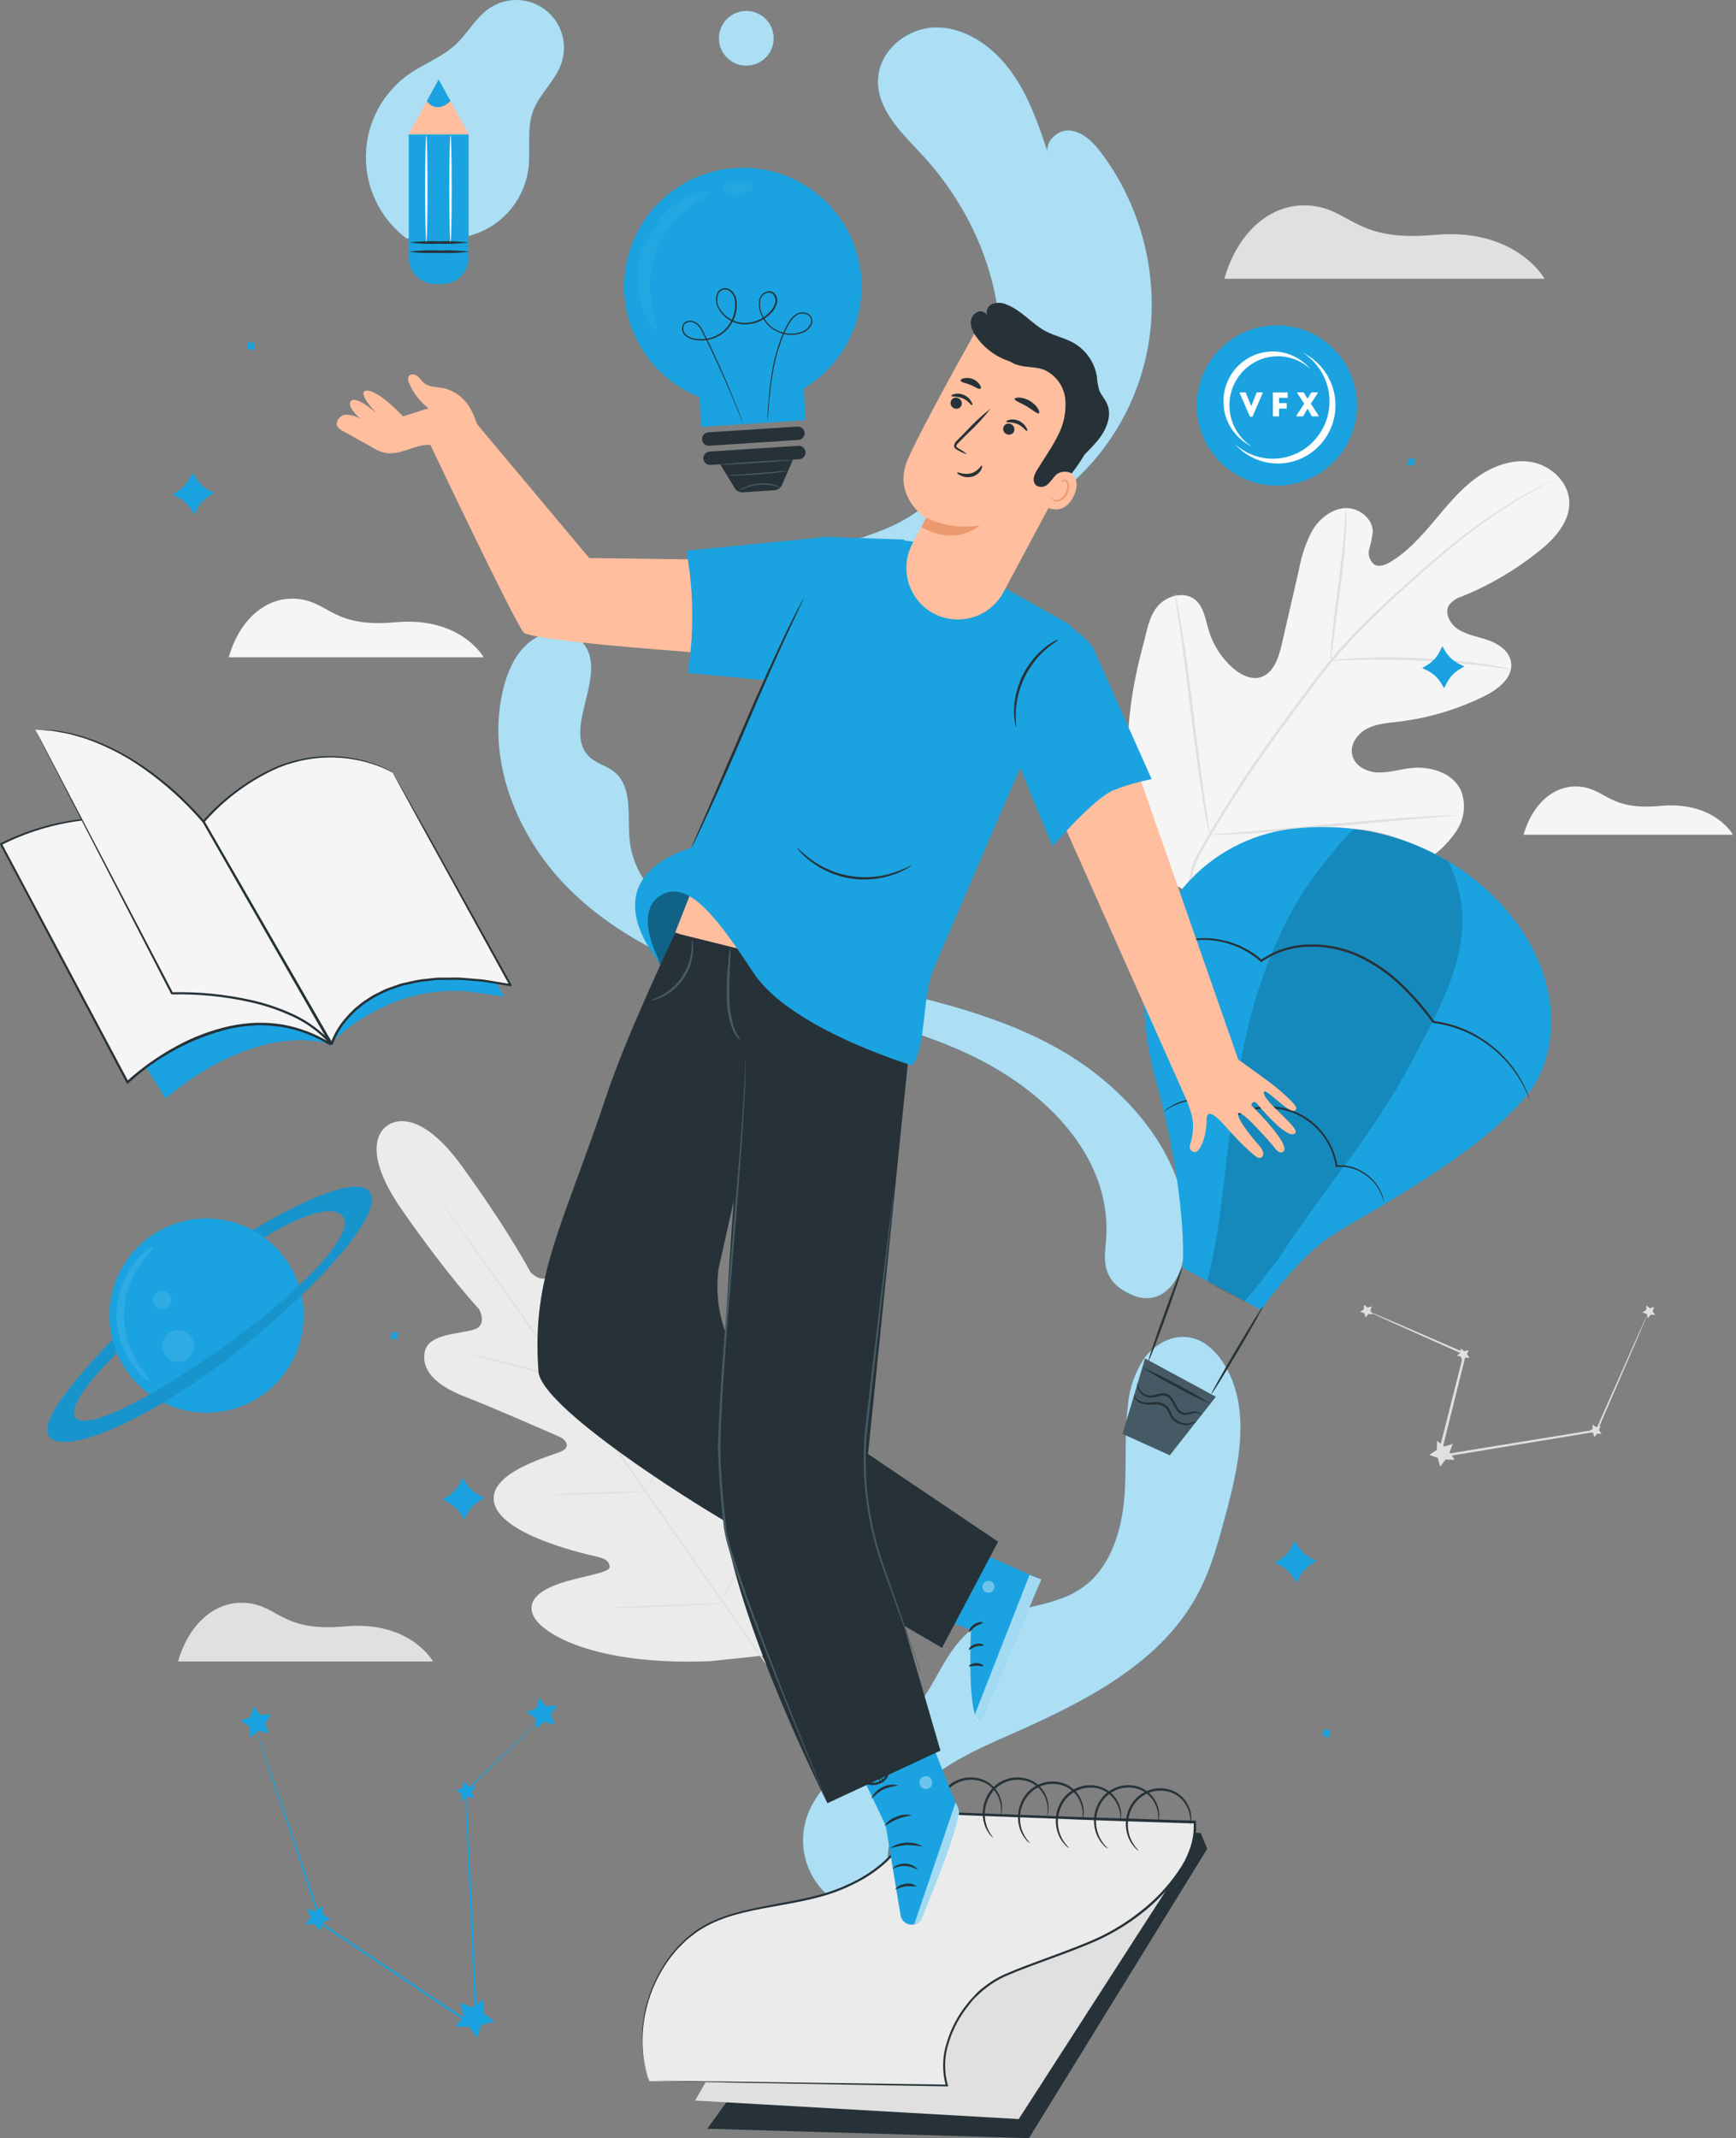 <svg width="294" height="362" viewBox="0 0 294 362" fill="none" xmlns="http://www.w3.org/2000/svg">
    <rect x="0" y="0" width="294" height="362" fill="#808080" stroke="none"/>
    <path d="M207.346 47.198H261.575C261.575 47.198 256.783 38.472 242.82 39.775C229.492 40.988 228.799 35.478 222.036 34.827C215.273 34.175 209.606 39.289 207.346 47.198Z" fill="#E0E0E0"/>
    <path d="M65.6 190.561C65.6 190.561 60.165 193.497 68.075 204.846C75.984 216.195 81.131 221.639 81.131 221.639C81.131 221.639 82.632 224.319 80.306 225.086C77.98 225.853 72.611 225.746 71.951 228.806C71.267 231.99 73.865 234.579 78.665 236.435C83.465 238.291 93.841 242.852 94.773 243.264C95.705 243.677 96.727 244.873 95.226 245.648C93.725 246.423 82.088 249.285 83.77 254.72C85.453 260.156 99.705 263.232 101.255 263.595C102.806 263.958 103.243 264.535 103.235 265.36C103.227 266.185 99.226 266.779 95.944 267.727C92.661 268.676 89.032 270.358 90.269 273.418C91.507 276.478 100.464 282.029 120.242 281.245L129.38 280.288L133.273 271.917C140.506 253.5 138.222 243.215 135.747 241.037C133.273 238.86 130.485 241.747 128.514 244.534C126.543 247.322 124.662 250.902 123.879 250.638C123.095 250.374 122.699 249.772 122.864 248.163C123.029 246.555 124.819 232.113 120.233 228.732C115.648 225.35 109.115 235.396 107.862 236.559C106.608 237.722 105.841 236.353 105.759 235.346C105.676 234.34 104.81 223.049 104.604 217.886C104.398 212.723 102.839 209.44 99.614 209.044C96.389 208.648 94.847 213.762 93.354 215.709C91.861 217.655 89.824 215.354 89.824 215.354C89.824 215.354 86.368 208.706 78.277 197.506C70.186 186.305 65.493 190.644 65.493 190.644" fill="#EBEBEB"/>
    <path d="M130.147 282.374C124.217 274.127 113.932 259.281 105.033 246.587C96.134 233.894 88.076 222.413 82.187 214.133C79.242 210.009 76.867 206.66 75.209 204.342L73.312 201.67L72.826 200.977C72.718 200.821 72.669 200.73 72.669 200.73C72.669 200.73 72.735 200.804 72.85 200.961L73.362 201.637L75.3 204.277C76.95 206.561 79.424 209.893 82.352 214.017C88.282 222.265 96.373 233.729 105.264 246.422C114.155 259.116 124.424 273.978 130.312 282.251" fill="#E0E0E0"/>
    <path d="M79.457 229.267C79.679 229.276 79.9 229.306 80.117 229.358C80.537 229.432 81.139 229.556 81.89 229.721C83.383 230.042 85.428 230.545 87.663 231.139L93.437 232.682L95.185 233.143C95.404 233.181 95.617 233.244 95.82 233.333C95.598 233.33 95.377 233.303 95.16 233.251C94.74 233.176 94.138 233.053 93.387 232.879C91.903 232.541 89.857 232.055 87.614 231.42L81.84 229.919L80.092 229.465C79.872 229.428 79.659 229.361 79.457 229.267Z" fill="#E0E0E0"/>
    <path d="M96.365 232.706C96.282 232.706 97.132 228.418 98.254 223.172C99.375 217.927 100.357 213.679 100.431 213.695C100.505 213.712 99.664 217.976 98.534 223.23C97.404 228.484 96.439 232.706 96.365 232.706Z" fill="#E0E0E0"/>
    <path d="M109.149 252.773C109.22 252.559 109.317 252.354 109.438 252.163L110.312 250.513C111.046 249.144 112.06 247.214 113.091 245.103C114.122 242.991 115.013 240.979 115.632 239.585L116.374 237.894C116.445 237.677 116.548 237.471 116.679 237.284C116.633 237.507 116.567 237.725 116.481 237.935C116.333 238.348 116.11 238.933 115.821 239.659C115.244 241.111 114.395 243.09 113.347 245.235C112.3 247.379 111.26 249.26 110.485 250.612C110.089 251.28 109.759 251.825 109.528 252.187C109.421 252.394 109.294 252.59 109.149 252.773Z" fill="#E0E0E0"/>
    <path d="M93.181 253.071C93.382 253.016 93.591 252.991 93.799 252.997L95.507 252.898C96.942 252.824 98.929 252.75 101.123 252.675C103.317 252.601 105.305 252.56 106.748 252.543H108.455C108.664 252.525 108.874 252.525 109.082 252.543C108.878 252.599 108.667 252.627 108.455 252.626L106.756 252.725C105.313 252.791 103.325 252.873 101.131 252.939C98.938 253.005 96.95 253.055 95.507 253.071H93.808C93.599 253.096 93.389 253.096 93.181 253.071Z" fill="#E0E0E0"/>
    <path d="M102.213 272.297C102.483 272.236 102.76 272.206 103.037 272.206L105.223 272.074C107.062 271.975 109.611 271.851 112.423 271.736C115.236 271.62 117.784 271.538 119.624 271.488L121.809 271.439C122.084 271.417 122.359 271.417 122.634 271.439C122.362 271.491 122.086 271.522 121.809 271.529L119.624 271.661C117.784 271.76 115.236 271.884 112.423 272C109.611 272.115 107.062 272.198 105.223 272.247L103.037 272.297C102.763 272.319 102.487 272.319 102.213 272.297Z" fill="#E0E0E0"/>
    <path d="M122.089 271.305C122.182 271.034 122.298 270.772 122.436 270.521L123.475 268.418C124.349 266.645 125.537 264.195 126.774 261.449C128.011 258.702 129.083 256.195 129.842 254.364L130.741 252.203C130.84 251.936 130.958 251.677 131.096 251.428C131.038 251.711 130.953 251.987 130.84 252.253C130.659 252.78 130.386 253.531 130.015 254.447C129.306 256.294 128.267 258.826 127.021 261.573C125.776 264.319 124.547 266.769 123.631 268.517C123.17 269.391 122.807 270.101 122.51 270.579C122.388 270.831 122.247 271.074 122.089 271.305Z" fill="#E0E0E0"/>
    <path d="M198.785 149.586C188.97 138.575 189.91 122.682 193.63 109.081C194.249 106.805 194.57 104.331 196.104 102.582C197.638 100.834 200.542 100.058 202.364 101.51C203.874 102.714 204.146 104.867 204.707 106.731C205.452 109.21 206.882 111.428 208.831 113.131C210.109 114.236 211.8 115.119 213.433 114.673C215.668 114.047 216.542 111.374 217.07 109.09C218.043 104.839 219.022 100.589 220.006 96.339C220.414 94.032 221.185 91.805 222.291 89.74C223.512 87.745 225.59 86.112 227.866 86.021C230.143 85.93 232.559 87.811 232.485 90.145C232.349 91.108 232.148 92.062 231.883 92.998C231.759 93.466 231.775 93.96 231.929 94.419C232.083 94.878 232.368 95.281 232.749 95.58C233.574 96.067 234.654 95.638 235.496 95.126C238.391 93.386 240.692 90.805 242.877 88.206C245.063 85.608 247.224 82.944 249.954 80.94C252.684 78.936 256.098 77.641 259.406 78.235C262.713 78.829 265.707 81.666 265.773 85.056C265.839 88.446 263.2 91.283 260.544 93.394C256.62 96.529 252.264 99.082 247.612 100.974C246.732 101.219 245.955 101.739 245.393 102.459C244.568 103.861 245.616 105.708 246.993 106.582C248.56 107.547 250.44 107.811 252.173 108.438C253.905 109.065 255.637 110.31 255.909 112.141C256.288 114.69 253.764 116.669 251.471 117.816C246.88 120.098 241.931 121.576 236.84 122.187C235.017 122.402 233.128 122.525 231.495 123.375C229.862 124.224 228.567 126.088 229.021 127.886C229.475 129.684 231.429 130.699 233.26 130.781C235.091 130.864 236.889 130.295 238.712 130.064C242.119 129.618 246.135 130.79 247.471 133.973C247.868 135.055 248.008 136.215 247.879 137.36C247.75 138.505 247.356 139.605 246.729 140.571C245.473 142.479 243.846 144.114 241.945 145.38C235.574 150.16 228.05 153.166 220.138 154.089C212.286 154.914 205.391 153.974 198.801 149.627" fill="#F5F5F5"/>
    <path d="M200.781 150.905C202.562 145.593 200.698 148.257 204.368 141.832C208.415 134.897 212.857 128.2 217.672 121.774C218.937 120.058 220.187 118.368 221.425 116.702C222.662 115.052 223.899 113.402 225.186 111.844C227.689 108.896 230.351 106.088 233.161 103.431C235.825 100.874 238.448 98.548 240.922 96.387C243.397 94.226 245.739 92.263 247.949 90.573C251.429 87.876 255.116 85.457 258.977 83.339C260.337 82.589 261.451 82.044 262.152 81.69L262.977 81.286L263.265 81.162C263.18 81.226 263.089 81.281 262.993 81.327L262.168 81.772C261.443 82.16 260.379 82.729 259.034 83.496C255.22 85.668 251.575 88.125 248.131 90.845C245.937 92.552 243.611 94.523 241.153 96.684C238.695 98.845 236.089 101.188 233.433 103.744C230.644 106.4 227.998 109.203 225.507 112.141C224.221 113.675 223.033 115.316 221.771 116.982L218.018 122.054C213.22 128.459 208.781 135.125 204.723 142.022C201.044 148.431 202.892 145.725 201.077 151.004" fill="#E0E0E0"/>
    <path d="M225.343 111.859C225.309 111.519 225.309 111.176 225.343 110.836C225.343 110.177 225.45 109.187 225.557 108.057C225.772 105.706 226.184 102.481 226.646 98.927C227.108 95.372 227.471 92.147 227.644 89.805C227.735 88.633 227.801 87.693 227.842 87.033C227.839 86.692 227.875 86.352 227.949 86.019C228.003 86.357 228.022 86.7 228.007 87.042C228.007 87.693 228.007 88.691 227.949 89.821C227.85 92.18 227.537 95.421 227.067 98.984C226.596 102.547 226.184 105.665 225.862 108.057C225.722 109.154 225.607 110.078 225.516 110.82C225.497 111.172 225.439 111.52 225.343 111.859Z" fill="#E0E0E0"/>
    <path d="M255.86 113.32C255.458 113.317 255.057 113.273 254.664 113.188C253.897 113.072 252.783 112.907 251.406 112.742C248.659 112.396 244.808 112.058 240.618 111.86C236.428 111.662 232.56 111.662 229.78 111.736C228.395 111.736 227.306 111.819 226.481 111.852C226.078 111.885 225.672 111.885 225.269 111.852C225.664 111.754 226.067 111.693 226.473 111.67C227.248 111.588 228.37 111.489 229.772 111.423C232.552 111.266 236.37 111.225 240.643 111.423C244.262 111.579 247.87 111.918 251.455 112.437C252.825 112.643 253.93 112.858 254.697 113.015C255.093 113.079 255.483 113.181 255.86 113.32Z" fill="#E0E0E0"/>
    <path d="M204.856 141.371C204.795 141.243 204.756 141.107 204.74 140.967C204.674 140.645 204.592 140.257 204.484 139.787C204.278 138.764 204.006 137.313 203.701 135.432C203.082 131.746 202.39 126.624 201.697 120.957C201.004 115.291 200.361 110.169 199.824 106.474C199.561 104.676 199.338 103.175 199.173 102.103C199.107 101.625 199.049 101.229 199 100.907C198.987 100.767 198.987 100.626 199 100.487C199.059 100.615 199.101 100.751 199.123 100.891L199.371 102.07C199.585 103.093 199.849 104.544 200.154 106.425C200.773 110.112 201.466 115.234 202.159 120.9C202.851 126.566 203.495 131.688 204.031 135.383C204.303 137.181 204.517 138.682 204.682 139.762C204.757 140.232 204.806 140.628 204.856 140.95C204.874 141.09 204.874 141.231 204.856 141.371Z" fill="#E0E0E0"/>
    <path d="M246.729 138.047C246.593 138.09 246.451 138.113 246.309 138.113L245.088 138.228L240.601 138.591C236.816 138.896 231.586 139.416 225.813 139.927C220.04 140.439 214.794 140.909 210.967 141.14C209.07 141.255 207.536 141.329 206.472 141.362H205.251C205.109 141.384 204.965 141.384 204.823 141.362C204.959 141.323 205.101 141.301 205.243 141.296L206.464 141.181L210.951 140.818C214.736 140.513 219.965 139.993 225.739 139.482C231.512 138.971 236.75 138.5 240.585 138.278C242.49 138.162 244.024 138.08 245.088 138.047H246.309C246.448 138.03 246.59 138.03 246.729 138.047Z" fill="#E0E0E0"/>
    <path d="M279.209 221.985C279.18 222.119 279.136 222.249 279.077 222.373L278.624 223.47C278.203 224.46 277.609 225.854 276.867 227.594L270.508 242.3L270.466 242.382H270.376L250.4 245.681L243.703 246.778L243.397 246.828L243.472 246.531C245.121 240.106 246.598 234.159 247.876 229.169L247.967 229.359L236.23 224.113L232.989 222.637L232.164 222.241C232.065 222.199 231.971 222.147 231.884 222.084L232.18 222.192L233.046 222.546L236.346 223.94L248.14 229.054L248.272 229.111V229.243C247.018 234.274 245.542 240.196 243.942 246.63L243.711 246.382L250.408 245.277L270.392 242.027L270.252 242.135L276.743 227.495C277.527 225.746 278.153 224.361 278.599 223.371L279.094 222.291C279.126 222.187 279.165 222.085 279.209 221.985Z" fill="#E0E0E0"/>
    <path d="M246.045 244.46L245.492 245.895L246.366 247.165L244.832 247.091L243.9 248.312L243.496 246.827L242.044 246.316L243.331 245.475L243.372 243.94L244.568 244.905L246.045 244.46Z" fill="#E0E0E0"/>
    <path d="M232.329 221.16L232.056 221.878L232.485 222.505L231.726 222.464L231.265 223.074L231.058 222.34L230.341 222.084L230.976 221.664L231.001 220.896L231.594 221.375L232.329 221.16Z" fill="#E0E0E0"/>
    <path d="M271.069 241.416L270.796 242.134L271.225 242.76L270.466 242.727L270.005 243.338L269.798 242.595L269.081 242.348L269.716 241.927L269.732 241.16L270.334 241.639L271.069 241.416Z" fill="#E0E0E0"/>
    <path d="M248.708 228.558L248.436 229.267L248.873 229.902L248.106 229.861L247.644 230.471L247.446 229.729L246.721 229.482L247.364 229.061L247.381 228.294L247.974 228.772L248.708 228.558Z" fill="#E0E0E0"/>
    <path d="M280.142 221.268L279.869 221.986L280.306 222.613L279.539 222.58L279.078 223.19L278.88 222.448L278.154 222.192L278.797 221.78L278.814 221.013L279.407 221.491L280.142 221.268Z" fill="#E0E0E0"/>
    <path d="M30.152 281.295H73.337C73.337 281.295 69.518 274.342 58.4 275.357C47.785 276.322 47.249 271.934 41.847 271.398C36.445 270.862 31.958 274.994 30.152 281.295Z" fill="#E0E0E0"/>
    <path d="M38.73 111.29H81.907C81.907 111.29 78.088 104.346 66.97 105.352C56.363 106.325 55.819 101.937 50.425 101.401C45.031 100.865 40.528 104.997 38.73 111.29Z" fill="#F5F5F5"/>
    <path d="M258.021 141.322H293.486C293.486 141.322 290.352 135.615 281.222 136.439C272.496 137.264 272.05 133.635 267.621 133.19C263.192 132.744 259.497 136.151 258.021 141.322Z" fill="#F5F5F5"/>
    <path d="M187.18 211.337C188.945 198.05 179.601 187.08 167.922 180.49C156.243 173.9 142.692 171.673 129.792 168.028C117.627 164.572 105.528 159.524 96.521 150.65C87.514 141.775 82.104 128.439 85.337 116.215C86.162 113.147 87.605 110.063 90.245 108.289C92.884 106.516 96.9 106.566 98.872 109.056C103.062 114.368 94.896 123.902 100.01 128.307C101.181 129.329 102.798 129.7 104.01 130.665C107.235 133.247 106.196 138.253 106.649 142.361C107.548 150.485 115.169 156.126 122.65 159.417C132.671 163.821 143.525 165.892 154.148 168.49C164.771 171.088 175.501 174.395 184.351 180.861C193.201 187.327 200.896 197.357 200.847 208.318C200.847 211.378 200.443 215.139 198.521 217.514C196.599 219.89 194.158 220.393 191.387 219.09C188.615 217.786 186.685 215.79 187.197 211.353" fill="#1AA3E0"/>
    <g opacity="0.8">
        <path opacity="0.8" d="M187.18 211.337C188.945 198.05 179.601 187.08 167.922 180.49C156.243 173.9 142.692 171.673 129.792 168.028C117.627 164.572 105.528 159.524 96.521 150.65C87.514 141.775 82.104 128.439 85.337 116.215C86.162 113.147 87.605 110.063 90.245 108.289C92.884 106.516 96.9 106.566 98.872 109.056C103.062 114.368 94.896 123.902 100.01 128.307C101.181 129.329 102.798 129.7 104.01 130.665C107.235 133.247 106.196 138.253 106.649 142.361C107.548 150.485 115.169 156.126 122.65 159.417C132.671 163.821 143.525 165.892 154.148 168.49C164.771 171.088 175.501 174.395 184.351 180.861C193.201 187.327 200.896 197.357 200.847 208.318C200.847 211.378 200.443 215.139 198.521 217.514C196.599 219.89 194.158 220.393 191.387 219.09C188.615 217.786 186.685 215.79 187.197 211.353" fill="white"/>
    </g>
    <path d="M130.684 105.692C130.264 100.743 133.934 96.479 138.107 94.186C142.281 91.894 147.064 90.953 151.361 88.916C162.042 83.852 168.83 71.934 169.333 59.719C169.836 47.504 164.533 35.281 156.252 26.307C152.879 22.662 148.739 18.835 148.689 13.862C148.64 8.666 153.638 4.575 158.702 4.641C163.766 4.707 168.368 8.08 171.379 12.311C174.389 16.542 176.047 21.565 177.672 26.514C176.517 24.435 178.884 21.87 181.177 22.093C183.47 22.316 185.301 24.221 186.678 26.118C192.78 34.402 195.707 44.602 194.926 54.861C194.1 64.929 189.54 74.325 182.142 81.204C174.001 88.627 163.238 92.1 152.797 95.399L131.014 102.269" fill="#1AA3E0"/>
    <g opacity="0.8">
        <path opacity="0.8" d="M130.684 105.692C130.264 100.743 133.934 96.479 138.107 94.186C142.281 91.894 147.064 90.953 151.361 88.916C162.042 83.852 168.83 71.934 169.333 59.719C169.836 47.504 164.533 35.281 156.252 26.307C152.879 22.662 148.739 18.835 148.689 13.862C148.64 8.666 153.638 4.575 158.702 4.641C163.766 4.707 168.368 8.08 171.379 12.311C174.389 16.542 176.047 21.565 177.672 26.514C176.517 24.435 178.884 21.87 181.177 22.093C183.47 22.316 185.301 24.221 186.678 26.118C192.78 34.402 195.707 44.602 194.926 54.861C194.1 64.929 189.54 74.325 182.142 81.204C174.001 88.627 163.238 92.1 152.797 95.399L131.014 102.269" fill="white"/>
    </g>
    <path d="M124.622 2.199C123.517 2.654 122.631 3.519 122.149 4.612C121.666 5.705 121.625 6.943 122.033 8.066C122.44 9.189 123.266 10.111 124.338 10.64C125.409 11.169 126.643 11.264 127.783 10.905C128.923 10.545 129.879 9.76 130.454 8.712C131.028 7.664 131.176 6.435 130.866 5.281C130.556 4.127 129.813 3.138 128.79 2.519C127.768 1.9 126.547 1.7 125.381 1.96" fill="#1AA3E0"/>
    <g opacity="0.8">
        <path opacity="0.8" d="M124.622 2.199C123.517 2.654 122.631 3.519 122.149 4.612C121.666 5.705 121.625 6.943 122.033 8.066C122.44 9.189 123.266 10.111 124.338 10.64C125.409 11.169 126.643 11.264 127.783 10.905C128.923 10.545 129.879 9.76 130.454 8.712C131.028 7.664 131.176 6.435 130.866 5.281C130.556 4.127 129.813 3.138 128.79 2.519C127.768 1.9 126.547 1.7 125.381 1.96" fill="white"/>
    </g>
    <path d="M151.484 320.002C148.812 314.468 151.146 307.564 155.402 303.127C159.658 298.69 165.464 296.158 171.072 293.683C183.494 288.207 196.64 281.691 202.95 269.682C205.078 265.633 206.29 261.179 207.486 256.758C209.804 248.213 211.981 238.506 207.321 230.976C205.977 228.806 203.964 226.852 201.457 226.439C198.595 225.928 195.684 227.503 193.902 229.804C192.251 232.209 191.258 235.004 191.024 237.912C190.331 243.38 190.908 248.947 190.331 254.407C189.754 259.867 187.766 265.699 183.279 268.816C177.778 272.651 169.934 271.794 164.598 275.843C160.284 279.142 158.643 284.784 155.278 289.04C152.441 292.595 148.474 295.019 144.845 297.758C141.216 300.496 137.702 303.828 136.465 308.208C135.816 310.497 135.841 312.925 136.537 315.2C137.232 317.476 138.57 319.502 140.388 321.037C142.207 322.572 144.429 323.549 146.789 323.853C149.149 324.156 151.547 323.773 153.694 322.748" fill="#1AA3E0"/>
    <g opacity="0.8">
        <path opacity="0.8" d="M151.484 320.002C148.812 314.468 151.146 307.564 155.402 303.127C159.658 298.69 165.464 296.158 171.072 293.683C183.494 288.207 196.64 281.691 202.95 269.682C205.078 265.633 206.29 261.179 207.486 256.758C209.804 248.213 211.981 238.506 207.321 230.976C205.977 228.806 203.964 226.852 201.457 226.439C198.595 225.928 195.684 227.503 193.902 229.804C192.251 232.209 191.258 235.004 191.024 237.912C190.331 243.38 190.908 248.947 190.331 254.407C189.754 259.867 187.766 265.699 183.279 268.816C177.778 272.651 169.934 271.794 164.598 275.843C160.284 279.142 158.643 284.784 155.278 289.04C152.441 292.595 148.474 295.019 144.845 297.758C141.216 300.496 137.702 303.828 136.465 308.208C135.816 310.497 135.841 312.925 136.537 315.2C137.232 317.476 138.57 319.502 140.388 321.037C142.207 322.572 144.429 323.549 146.789 323.853C149.149 324.156 151.547 323.773 153.694 322.748" fill="white"/>
    </g>
    <path d="M68.908 40.419C66.712 38.788 64.936 36.658 63.729 34.203C62.522 31.749 61.917 29.042 61.965 26.308C62.014 23.573 62.714 20.889 64.007 18.479C65.301 16.069 67.15 14.003 69.403 12.451C71.943 10.711 74.945 9.638 77.205 7.502C79.209 5.638 80.504 3.057 82.756 1.49C84.161 0.493 85.848 -0.028 87.57 0.001C89.293 0.031 90.961 0.61 92.331 1.654C93.701 2.698 94.702 4.153 95.187 5.806C95.672 7.459 95.617 9.223 95.029 10.842C93.998 13.738 91.4 15.857 90.311 18.727C89.14 21.828 89.898 25.326 89.486 28.575C89.216 30.598 88.494 32.535 87.374 34.241C86.254 35.947 84.764 37.38 83.015 38.431C81.266 39.483 79.302 40.128 77.27 40.318C75.238 40.508 73.189 40.238 71.275 39.528" fill="#1AA3E0"/>
    <g opacity="0.8">
        <path opacity="0.8" d="M68.908 40.419C66.712 38.788 64.936 36.658 63.729 34.203C62.522 31.749 61.917 29.042 61.965 26.308C62.014 23.573 62.714 20.889 64.007 18.479C65.301 16.069 67.15 14.003 69.403 12.451C71.943 10.711 74.945 9.638 77.205 7.502C79.209 5.638 80.504 3.057 82.756 1.49C84.161 0.493 85.848 -0.028 87.57 0.001C89.293 0.031 90.961 0.61 92.331 1.654C93.701 2.698 94.702 4.153 95.187 5.806C95.672 7.459 95.617 9.223 95.029 10.842C93.998 13.738 91.4 15.857 90.311 18.727C89.14 21.828 89.898 25.326 89.486 28.575C89.216 30.598 88.494 32.535 87.374 34.241C86.254 35.947 84.764 37.38 83.015 38.431C81.266 39.483 79.302 40.128 77.27 40.318C75.238 40.508 73.189 40.238 71.275 39.528" fill="white"/>
    </g>
    <path d="M69.222 22.735H79.358V43.627C79.358 44.213 79.243 44.793 79.019 45.334C78.794 45.876 78.466 46.368 78.052 46.782C77.637 47.196 77.145 47.525 76.604 47.749C76.063 47.974 75.482 48.089 74.896 48.089H73.692C72.509 48.089 71.374 47.619 70.537 46.782C69.7 45.945 69.23 44.81 69.23 43.627V22.735H69.222Z" fill="#1AA3E0"/>
    <path d="M69.222 22.736L74.286 13.441L79.358 22.736H69.222Z" fill="#FFBE9D"/>
    <path d="M72.282 17.119C72.282 17.119 73.824 19.437 76.299 17.119L74.294 13.441L72.282 17.119Z" fill="#1AA3E0"/>
    <path d="M79.498 42.614C77.788 42.821 76.064 42.89 74.343 42.82C72.625 42.89 70.904 42.821 69.197 42.614C70.904 42.407 72.625 42.338 74.343 42.408C76.064 42.339 77.788 42.407 79.498 42.614Z" fill="#263238"/>
    <path d="M79.358 41.054C77.684 41.261 75.996 41.33 74.311 41.261C72.625 41.33 70.937 41.261 69.263 41.054C70.938 40.858 72.626 40.792 74.311 40.856C75.996 40.792 77.683 40.858 79.358 41.054Z" fill="#263238"/>
    <path d="M72.199 22.885C72.306 22.885 72.405 26.926 72.405 31.916C72.405 36.906 72.306 40.989 72.199 40.989C72.092 40.989 71.993 36.939 71.993 31.916C71.993 26.893 72.084 22.885 72.199 22.885Z" fill="#FAFAFA"/>
    <path d="M76.298 22.885C76.414 22.885 76.504 26.926 76.504 31.916C76.504 36.906 76.414 40.989 76.298 40.989C76.183 40.989 76.092 36.939 76.092 31.916C76.092 26.893 76.183 22.885 76.298 22.885Z" fill="#FAFAFA"/>
    <path d="M157.291 308.356L203.338 310.327L204.452 313.008L174.265 361.999L119.78 360.407L157.291 308.356Z" fill="#263238"/>
    <path d="M117.719 355.634L172.525 358.768L201.161 314.337L181.053 315.97L130.173 333.884L117.719 355.634Z" fill="#E0E0E0"/>
    <path d="M110.014 352.341L160.325 353.166C158.239 346.725 163.163 337.66 169.934 334.609C174.421 332.588 182.858 329.965 187.213 327.73C195.461 323.483 202.966 315.449 202.315 308.546L181.629 307.861L155.236 306.839C153.026 313.387 148.308 317.668 141.133 320.249C134.716 322.559 127.409 322.551 121.14 325.198C111.062 329.421 106.22 343.104 109.973 352.366" fill="#EBEBEB"/>
    <path d="M110.015 352.34C110.015 352.34 109.965 352.233 109.891 352.01L109.545 351.045C109.362 350.507 109.219 349.955 109.116 349.396C108.948 348.641 108.832 347.874 108.769 347.103C108.609 344.962 108.742 342.808 109.165 340.703C109.751 337.868 110.846 335.163 112.398 332.719C112.836 332.013 113.318 331.335 113.842 330.69C114.114 330.368 114.378 330.014 114.667 329.7L115.599 328.752C115.91 328.427 116.247 328.126 116.605 327.853C116.959 327.564 117.306 327.259 117.685 326.987C118.471 326.434 119.298 325.943 120.16 325.519C123.648 323.762 127.813 323.044 132.152 322.22C134.329 321.824 136.573 321.395 138.816 320.793C141.124 320.16 143.352 319.263 145.455 318.12C146.542 317.533 147.576 316.854 148.548 316.092C149.55 315.321 150.47 314.451 151.295 313.494C153.003 311.519 154.303 309.226 155.122 306.747L155.171 306.607H155.311L177.292 307.431C184.921 307.728 192.814 307.935 200.897 308.207L202.365 308.256H202.546V308.438C202.657 310.017 202.432 311.603 201.886 313.089C201.626 313.824 201.318 314.54 200.963 315.234C200.599 315.916 200.197 316.576 199.759 317.213C198.019 319.71 195.918 321.934 193.523 323.811C191.208 325.655 188.68 327.214 185.993 328.455C183.337 329.651 180.649 330.624 178.017 331.597C175.386 332.571 172.78 333.494 170.314 334.566C169.1 335.105 167.961 335.798 166.924 336.628C166.388 337.008 165.943 337.494 165.456 337.915C164.97 338.336 164.549 338.847 164.161 339.367C162.555 341.306 161.357 343.551 160.639 345.965C159.912 348.25 159.869 350.699 160.516 353.008L160.59 353.231H160.359L123.747 352.588L113.594 352.382L110.939 352.307H110.023C110.023 352.307 110.336 352.307 110.939 352.307H113.603L123.756 352.423L160.359 352.934L160.202 353.149C159.525 350.777 159.562 348.258 160.31 345.907C161.027 343.438 162.243 341.142 163.881 339.16C164.269 338.633 164.755 338.179 165.192 337.684C165.629 337.189 166.149 336.752 166.693 336.356C167.749 335.504 168.914 334.797 170.157 334.253C172.632 333.164 175.254 332.232 177.886 331.259C180.517 330.286 183.197 329.304 185.828 328.117C188.479 326.888 190.972 325.343 193.251 323.515C195.614 321.666 197.688 319.476 199.404 317.015C199.835 316.398 200.234 315.759 200.6 315.102C200.945 314.427 201.245 313.73 201.499 313.015C202.024 311.584 202.243 310.058 202.142 308.537L202.34 308.718L200.864 308.677C192.781 308.405 184.888 308.19 177.267 307.852L155.278 307.027L155.468 306.895C154.626 309.419 153.298 311.753 151.559 313.766C150.717 314.739 149.777 315.623 148.754 316.405C147.766 317.18 146.712 317.868 145.604 318.459C143.479 319.614 141.225 320.517 138.89 321.147C136.622 321.766 134.37 322.178 132.193 322.566C127.855 323.341 123.706 324.067 120.267 325.783C119.425 326.197 118.617 326.677 117.85 327.218C117.471 327.482 117.133 327.787 116.778 328.043C116.423 328.313 116.089 328.611 115.78 328.933L114.823 329.882C114.526 330.195 114.271 330.542 113.998 330.863C113.473 331.495 112.991 332.162 112.555 332.859C111.003 335.274 109.904 337.951 109.314 340.761C108.871 342.846 108.718 344.984 108.86 347.111C108.909 347.879 109.014 348.643 109.174 349.396C109.266 349.955 109.398 350.506 109.569 351.045C109.71 351.474 109.809 351.796 109.883 352.027C109.957 352.258 110.015 352.34 110.015 352.34Z" fill="#263238"/>
    <path d="M169.415 307.655C169.415 307.655 169.481 307.333 169.53 306.756C169.591 305.944 169.455 305.129 169.135 304.381C168.685 303.265 167.839 302.354 166.759 301.824C166.097 301.516 165.38 301.344 164.65 301.318C163.92 301.293 163.193 301.415 162.511 301.676C161.829 301.938 161.207 302.334 160.681 302.841C160.156 303.348 159.737 303.956 159.452 304.628C158.946 305.723 158.777 306.943 158.965 308.133C159.085 308.935 159.365 309.703 159.79 310.393C160.103 310.888 160.334 311.119 160.309 311.144C160.054 310.968 159.835 310.744 159.666 310.484C159.155 309.805 158.808 309.018 158.652 308.183C158.407 306.932 158.553 305.636 159.072 304.471C159.374 303.749 159.819 303.095 160.381 302.55C160.943 302.005 161.61 301.58 162.341 301.301C163.072 301.022 163.853 300.894 164.635 300.926C165.417 300.958 166.185 301.148 166.891 301.486C168.039 302.068 168.924 303.064 169.365 304.274C169.674 305.06 169.771 305.913 169.646 306.748C169.613 306.975 169.557 307.199 169.481 307.416C169.464 307.589 169.431 307.655 169.415 307.655Z" fill="#263238"/>
    <path d="M177.308 307.656C177.267 307.656 177.374 307.334 177.424 306.757C177.48 305.945 177.345 305.131 177.028 304.381C176.575 303.265 175.726 302.355 174.644 301.824C173.982 301.517 173.265 301.346 172.535 301.321C171.806 301.297 171.079 301.419 170.397 301.68C169.716 301.942 169.094 302.337 168.568 302.844C168.042 303.35 167.623 303.957 167.337 304.629C166.834 305.724 166.667 306.944 166.858 308.134C166.974 308.936 167.255 309.705 167.683 310.394C167.997 310.889 168.227 311.12 168.203 311.144C167.941 310.973 167.719 310.748 167.551 310.484C167.044 309.804 166.697 309.017 166.537 308.183C166.299 306.931 166.449 305.637 166.966 304.472C167.267 303.75 167.712 303.098 168.273 302.553C168.835 302.009 169.501 301.584 170.231 301.305C170.961 301.026 171.741 300.898 172.522 300.929C173.304 300.96 174.07 301.15 174.776 301.486C175.924 302.068 176.809 303.065 177.251 304.274C177.556 305.061 177.656 305.912 177.539 306.748C177.508 306.977 177.45 307.201 177.366 307.416C177.364 307.499 177.344 307.581 177.308 307.656Z" fill="#263238"/>
    <path d="M183.279 308.066C183.279 308.066 183.329 307.736 183.345 307.159C183.358 306.345 183.177 305.539 182.817 304.809C182.301 303.722 181.403 302.865 180.294 302.4C179.617 302.132 178.893 302.002 178.166 302.016C177.438 302.03 176.72 302.189 176.054 302.483C174.714 303.097 173.673 304.218 173.159 305.6C172.718 306.723 172.617 307.951 172.871 309.13C173.044 309.928 173.381 310.68 173.86 311.341C174.198 311.811 174.446 312.034 174.421 312.058C174.152 311.903 173.919 311.692 173.737 311.44C173.188 310.789 172.796 310.022 172.59 309.196C172.281 307.961 172.355 306.66 172.805 305.468C173.065 304.73 173.472 304.052 174.002 303.476C174.533 302.9 175.174 302.438 175.889 302.118C176.603 301.798 177.375 301.626 178.158 301.614C178.941 301.601 179.718 301.748 180.442 302.046C181.622 302.56 182.562 303.504 183.073 304.685C183.432 305.457 183.579 306.311 183.502 307.159C183.485 307.389 183.44 307.616 183.37 307.835C183.345 307.992 183.279 308.066 183.279 308.066Z" fill="#263238"/>
    <path d="M189.721 308.431C189.721 308.431 189.721 308.101 189.721 307.523C189.694 306.71 189.471 305.914 189.07 305.206C188.499 304.146 187.556 303.335 186.422 302.929C185.731 302.696 185 302.604 184.273 302.658C183.545 302.713 182.836 302.913 182.188 303.247C181.539 303.58 180.964 304.041 180.497 304.602C180.03 305.162 179.681 305.811 179.469 306.509C179.086 307.652 179.051 308.884 179.37 310.047C179.588 310.835 179.964 311.571 180.476 312.208C180.838 312.653 181.094 312.86 181.069 312.893C180.793 312.748 180.549 312.549 180.352 312.307C179.772 311.686 179.34 310.942 179.09 310.13C178.71 308.913 178.71 307.61 179.09 306.393C179.313 305.644 179.684 304.946 180.181 304.343C180.678 303.739 181.292 303.242 181.985 302.88C182.683 302.522 183.447 302.311 184.23 302.258C185.013 302.206 185.798 302.314 186.538 302.575C187.739 303.023 188.728 303.906 189.309 305.049C189.708 305.811 189.899 306.664 189.861 307.523C189.854 307.751 189.823 307.978 189.771 308.2C189.762 308.356 189.738 308.431 189.721 308.431Z" fill="#263238"/>
    <path d="M196.155 308.281C196.155 308.281 196.155 307.951 196.155 307.374C196.104 306.56 195.858 305.77 195.437 305.073C194.837 304.031 193.874 303.247 192.732 302.87C192.034 302.655 191.3 302.582 190.573 302.656C189.846 302.73 189.142 302.95 188.502 303.303C187.862 303.655 187.3 304.133 186.849 304.708C186.399 305.283 186.068 305.943 185.878 306.648C185.581 307.614 185.532 308.639 185.736 309.63C185.939 310.62 186.388 311.543 187.041 312.314C187.42 312.751 187.684 312.949 187.659 312.974C187.377 312.846 187.126 312.657 186.925 312.421C186.331 311.814 185.881 311.081 185.606 310.277C185.195 309.07 185.163 307.766 185.515 306.541C185.718 305.785 186.069 305.078 186.55 304.46C187.03 303.842 187.629 303.327 188.311 302.945C188.999 302.569 189.755 302.337 190.535 302.264C191.315 302.19 192.102 302.276 192.847 302.516C194.064 302.933 195.08 303.793 195.693 304.924C196.114 305.68 196.328 306.533 196.311 307.398C196.311 307.629 196.286 307.858 196.237 308.083C196.196 308.198 196.171 308.281 196.155 308.281Z" fill="#263238"/>
    <path d="M201.581 309C201.581 309 201.581 308.67 201.581 308.093C201.563 307.279 201.348 306.48 200.954 305.767C200.395 304.705 199.464 303.886 198.34 303.466C197.652 303.223 196.922 303.122 196.193 303.167C195.465 303.212 194.753 303.404 194.1 303.73C193.448 304.057 192.867 304.511 192.394 305.066C191.921 305.622 191.564 306.267 191.346 306.963C191.013 307.917 190.924 308.938 191.087 309.935C191.25 310.932 191.659 311.872 192.278 312.671C192.641 313.124 192.888 313.33 192.871 313.363C192.596 313.217 192.355 313.014 192.162 312.77C191.586 312.144 191.162 311.393 190.925 310.576C190.561 309.354 190.581 308.05 190.983 306.839C191.214 306.092 191.593 305.399 192.098 304.801C192.602 304.203 193.221 303.713 193.919 303.359C194.621 303.011 195.387 302.809 196.17 302.767C196.953 302.724 197.736 302.841 198.472 303.111C199.672 303.574 200.652 304.476 201.21 305.635C201.602 306.399 201.784 307.253 201.738 308.11C201.728 308.338 201.695 308.564 201.639 308.786C201.622 308.926 201.598 309.009 201.581 309Z" fill="#263238"/>
    <path d="M225.343 140.043C223.065 139.975 220.785 140.079 218.523 140.356C211.658 141.24 205.353 144.603 200.796 149.812C196.238 155.021 193.743 161.717 193.779 168.638C193.755 173.191 194.346 177.728 195.536 182.123C199.503 196.194 200.724 208.59 200.27 214.636L213.549 221.77C213.549 221.77 219.694 212.936 225.632 209.126C231.57 205.316 251.332 195.105 259.159 184.671C264.199 177.925 265.172 164.052 253.147 151.961C245.75 144.57 235.797 140.303 225.343 140.043Z" fill="#1AA3E0"/>
    <path d="M193.919 229.993L205.912 236.476L198.109 246.389L190.109 242.76L193.919 229.993Z" fill="#455A64"/>
    <path d="M194.506 230.398C194.399 230.357 195.586 226.794 197.162 222.447C198.737 218.101 200.098 214.596 200.205 214.637C200.312 214.678 199.124 218.233 197.549 222.588C195.974 226.942 194.613 230.431 194.506 230.398Z" fill="#263238"/>
    <path d="M205.16 236.006C205.061 235.948 206.942 232.583 209.35 228.493C211.759 224.402 213.796 221.16 213.903 221.16C214.01 221.16 212.122 224.583 209.705 228.674C207.288 232.765 205.251 236.047 205.16 236.006Z" fill="#263238"/>
    <g opacity="0.4">
        <path opacity="0.4" d="M229.303 140.422C228.766 140.422 222.168 148.175 219.249 153.404C209.426 170.997 208.98 188.111 206.258 208.07C205.871 210.924 204.452 217.069 204.477 216.928C205.928 218.067 210.811 220.335 210.811 220.335C210.811 220.335 215.422 214.776 217.253 211.98C224.577 200.788 232.536 192.053 238.812 180.234C245.089 168.415 251.126 157.965 245.32 145.874C245.32 145.874 235.241 140.084 229.303 140.422Z" fill="black"/>
    </g>
    <path d="M259.159 186.436C259.09 186.315 259.032 186.188 258.986 186.056C258.879 185.809 258.747 185.421 258.524 184.943C257.903 183.558 257.125 182.249 256.206 181.042C254.797 179.177 253.075 177.569 251.118 176.291C248.609 174.628 245.749 173.57 242.763 173.198H242.664L242.614 173.132C241.011 170.93 239.22 168.872 237.261 166.979C235.117 164.91 232.645 163.21 229.946 161.948C227.233 160.721 224.268 160.155 221.294 160.298C218.584 160.404 215.961 161.28 213.731 162.822L213.607 162.905L213.5 162.806C211.232 160.817 208.413 159.565 205.417 159.218C203.09 158.953 200.733 159.253 198.546 160.092C197.13 160.634 195.802 161.382 194.604 162.311C194.192 162.641 193.878 162.905 193.68 163.086C193.582 163.185 193.474 163.273 193.359 163.35C193.446 163.243 193.54 163.141 193.639 163.045C193.829 162.847 194.126 162.567 194.53 162.22C195.712 161.238 197.043 160.45 198.472 159.886C200.687 158.998 203.085 158.664 205.458 158.913C208.526 159.243 211.419 160.507 213.747 162.534H213.516C215.801 160.94 218.494 160.033 221.277 159.919C224.311 159.764 227.338 160.329 230.111 161.569C232.853 162.851 235.361 164.582 237.534 166.69C239.508 168.601 241.308 170.685 242.911 172.918L242.787 172.843C245.826 173.229 248.731 174.325 251.266 176.043C253.239 177.359 254.966 179.008 256.371 180.918C257.279 182.152 258.033 183.492 258.615 184.91C258.821 185.396 258.936 185.792 259.027 186.048C259.079 186.174 259.124 186.304 259.159 186.436Z" fill="#263238"/>
    <path d="M234.465 203.963C234.261 202.942 233.873 201.966 233.319 201.084C232.67 200.075 231.798 199.229 230.77 198.61C229.456 197.797 227.913 197.432 226.374 197.571H226.209V197.406C225.887 195.431 225.066 193.572 223.823 192.004C222.58 190.437 220.957 189.213 219.108 188.449C217.469 187.808 215.708 187.54 213.953 187.665C212.341 187.782 210.77 188.235 209.343 188.993L209.219 189.059L209.12 188.952C207.885 187.658 206.27 186.791 204.509 186.478C203.142 186.212 201.733 186.257 200.386 186.61C199.19 186.943 198.07 187.503 197.086 188.259C197.086 188.259 197.136 188.185 197.26 188.078C197.383 187.971 197.565 187.797 197.82 187.608C198.573 187.075 199.409 186.67 200.295 186.412C201.675 186.014 203.129 185.94 204.542 186.197C206.384 186.501 208.078 187.396 209.367 188.746L209.145 188.705C210.611 187.926 212.223 187.459 213.879 187.335C215.694 187.208 217.515 187.49 219.207 188.16C221.242 188.982 223.006 190.36 224.296 192.136C225.456 193.695 226.215 195.517 226.506 197.439L226.316 197.29C227.926 197.165 229.533 197.567 230.894 198.437C231.94 199.087 232.821 199.97 233.467 201.018C233.881 201.689 234.176 202.426 234.342 203.196C234.383 203.397 234.413 203.601 234.432 203.806C234.448 203.857 234.459 203.91 234.465 203.963Z" fill="#263238"/>
    <path d="M203.594 239.602C203.594 239.602 203.462 239.437 203.157 239.305C202.697 239.165 202.204 239.183 201.755 239.354C201.41 239.463 201.052 239.526 200.691 239.544C200.468 239.542 200.248 239.495 200.044 239.406C199.84 239.316 199.656 239.187 199.503 239.024C198.868 238.356 198.629 237.375 198.027 236.74C197.89 236.583 197.719 236.46 197.528 236.379C197.337 236.297 197.129 236.26 196.922 236.27C196.497 236.316 196.077 236.401 195.668 236.525C195.26 236.641 194.832 236.664 194.414 236.591C193.976 236.483 193.576 236.253 193.263 235.927C192.949 235.602 192.734 235.194 192.641 234.752C192.585 234.569 192.585 234.374 192.641 234.191C192.641 234.191 192.641 234.389 192.781 234.719C192.936 235.175 193.224 235.574 193.606 235.865C193.857 236.066 194.155 236.199 194.472 236.253C194.841 236.303 195.216 236.269 195.569 236.154C196.001 236.015 196.446 235.921 196.897 235.874C197.162 235.858 197.428 235.903 197.673 236.004C197.919 236.106 198.138 236.261 198.316 236.459C199.017 237.284 199.231 238.191 199.767 238.76C200.004 239.025 200.336 239.185 200.691 239.206C201.023 239.202 201.353 239.155 201.672 239.066C202.181 238.907 202.73 238.943 203.215 239.165C203.561 239.362 203.611 239.602 203.594 239.602Z" fill="#263238"/>
    <path d="M204.971 237.654C202.961 236.818 201.008 235.854 199.123 234.767C197.17 233.8 195.278 232.715 193.457 231.518C195.466 232.358 197.422 233.322 199.313 234.404C201.263 235.372 203.152 236.457 204.971 237.654Z" fill="#263238"/>
    <path d="M202.588 240.698C202.588 240.698 202.423 240.781 202.134 240.913C201.986 240.979 201.821 241.078 201.59 241.177C201.325 241.269 201.044 241.305 200.765 241.284C200.041 241.244 199.348 240.975 198.786 240.517C198.457 240.238 198.2 239.884 198.035 239.486C197.901 239.096 197.703 238.731 197.449 238.405C197.152 238.155 196.805 237.97 196.431 237.862C196.058 237.754 195.666 237.725 195.28 237.779C194.579 237.861 193.867 237.793 193.194 237.581C192.732 237.405 192.355 237.06 192.138 236.616C192.006 236.294 192.055 236.088 192.072 236.096C192.088 236.104 192.121 236.277 192.286 236.541C192.525 236.907 192.884 237.178 193.301 237.308C193.943 237.47 194.61 237.5 195.264 237.399C195.704 237.334 196.153 237.366 196.58 237.491C197.008 237.616 197.402 237.833 197.738 238.125C198.017 238.485 198.235 238.889 198.381 239.321C198.521 239.67 198.738 239.983 199.017 240.236C199.516 240.655 200.126 240.919 200.773 240.995C201.215 241.035 201.66 240.955 202.06 240.764C202.398 240.674 202.588 240.674 202.588 240.698Z" fill="#263238"/>
    <path d="M112.036 163.674L132.779 160.598L122.882 146.576L117.57 146.89C115.815 146.991 114.122 147.578 112.682 148.586C111.241 149.594 110.11 150.983 109.413 152.597C108.66 154.348 108.45 156.285 108.811 158.156L112.036 163.674Z" fill="#1AA3E0"/>
    <path opacity="0.4" d="M112.036 163.674L132.779 160.598L122.882 146.576L117.57 146.89C115.815 146.991 114.122 147.578 112.682 148.586C111.241 149.594 110.11 150.983 109.413 152.597C108.66 154.348 108.45 156.285 108.811 158.156L112.036 163.674Z" fill="black"/>
    <path d="M201.128 186.654C201.342 187.248 201.573 187.949 201.813 188.79C202.01 189.515 202.085 190.267 202.035 191.017C202.003 191.947 201.844 192.868 201.565 193.755C201.227 194.58 202.019 195.339 202.687 194.943C203.355 194.547 204.336 192.403 204.336 189.648C204.336 186.893 207.091 190.192 208.139 191.38C209.186 192.567 212.601 196.089 213.219 196.056C214.126 196.007 214.242 195.025 213.17 193.862C212.097 192.699 209.12 188.996 209.772 188.468C210.423 187.94 215.669 194.069 215.669 194.069C215.669 194.069 216.576 195.561 217.318 194.984C218.72 193.937 212.658 187.842 212.065 187.281C211.66 186.885 212.345 186.291 212.766 186.736C213.186 187.182 217.863 192.963 219.298 191.908C220.395 191.083 214.349 186.852 214.052 185.12C213.755 183.388 218.308 188.807 219.323 187.998C219.71 187.693 219.949 187.413 216.848 184.699C215.364 183.363 209.706 179.404 209.706 179.404L192.682 130.668L179.535 138.198L201.128 186.654Z" fill="#FFBE9D"/>
    <path d="M99.788 94.476L80.769 71.778C80.529 70.995 80.217 70.236 79.837 69.51C79.395 68.605 78.767 67.803 77.994 67.158C77.221 66.512 76.32 66.038 75.35 65.766C74.146 65.502 72.76 65.634 71.811 64.842C71.391 64.487 71.111 64.017 70.665 63.654C70.22 63.291 69.486 63.258 69.197 63.729C69.123 63.912 69.092 64.11 69.106 64.307C69.12 64.505 69.18 64.696 69.279 64.867C69.994 66.546 71.13 68.012 72.579 69.123C70.797 69.667 68.249 70.492 68.249 70.492C68.249 70.492 64.232 66.129 62.17 66.137C60.108 66.145 63.819 70.038 63.819 70.038C63.819 70.038 60.52 66.987 59.498 67.844C58.475 68.702 61.098 70.97 61.098 70.97C60.31 70.435 59.369 70.171 58.417 70.22C57.485 70.376 56.685 71.473 57.188 72.273C57.403 72.562 57.687 72.791 58.013 72.941L63.077 75.762C63.888 76.302 64.815 76.642 65.782 76.752C68.356 76.834 70.31 75.243 72.876 75.308C72.876 75.308 87.218 105.503 88.67 107.062C90.121 108.621 121.661 110.741 121.661 110.741L139.897 95.029L99.788 94.476Z" fill="#FFBE9D"/>
    <path d="M156.928 258.96L176.351 267.414L165.959 291.638C163.699 290.508 164.441 275.967 164.441 275.967L151.773 271.06L156.928 258.96Z" fill="#1AA3E0"/>
    <g opacity="0.6">
        <path opacity="0.6" d="M166.595 268.041C166.765 267.837 167.005 267.703 167.269 267.665C167.532 267.627 167.8 267.688 168.021 267.835C168.229 268 168.366 268.237 168.404 268.499C168.443 268.761 168.379 269.028 168.228 269.245C168.047 269.46 167.794 269.599 167.517 269.637C167.239 269.676 166.958 269.609 166.726 269.452C166.525 269.259 166.406 268.996 166.395 268.717C166.384 268.438 166.482 268.166 166.669 267.959" fill="white"/>
    </g>
    <path opacity="0.6" d="M176.352 267.416L174.356 266.64L165.135 290.155C165.135 290.155 165.135 291.441 165.96 291.639L176.352 267.416Z" fill="white"/>
    <path d="M164.137 276.321C164.26 276.362 164.565 275.793 165.201 275.381C165.836 274.968 166.454 274.861 166.454 274.738C166.454 274.614 165.695 274.49 164.945 275.01C164.194 275.529 164.021 276.296 164.137 276.321Z" fill="#263238"/>
    <path d="M164.095 279.307C164.202 279.389 164.623 278.961 165.299 278.771C165.975 278.581 166.544 278.697 166.594 278.581C166.643 278.466 166 278.095 165.167 278.342C164.334 278.589 163.988 279.257 164.095 279.307Z" fill="#263238"/>
    <path d="M166.52 282.062C166.595 281.963 166.067 281.543 165.291 281.567C164.516 281.592 164.021 282.038 164.095 282.128C164.17 282.219 164.665 282.029 165.308 282.021C165.951 282.013 166.454 282.194 166.52 282.062Z" fill="#263238"/>
    <path d="M161.373 274.88C161.505 274.88 161.571 274.261 161.909 273.618C162.248 272.975 162.676 272.537 162.602 272.43C162.528 272.323 161.885 272.645 161.505 273.412C161.126 274.179 161.258 274.896 161.373 274.88Z" fill="#263238"/>
    <path d="M158.752 273.064C158.801 273.064 159.073 272.652 159.263 271.852C159.376 271.382 159.429 270.9 159.42 270.416C159.416 270.14 159.394 269.865 159.354 269.592C159.336 269.424 159.291 269.259 159.222 269.105C159.172 268.992 159.086 268.898 158.976 268.84C158.867 268.782 158.742 268.762 158.62 268.783C158.511 268.805 158.41 268.852 158.324 268.921C158.238 268.99 158.169 269.078 158.125 269.179C158.058 269.335 158.014 269.498 157.993 269.666C157.861 270.437 157.926 271.228 158.183 271.967C158.455 272.751 158.818 273.13 158.859 273.097C158.9 273.064 158.669 272.627 158.48 271.876C158.377 271.436 158.33 270.984 158.339 270.532C158.346 270.255 158.373 269.98 158.422 269.707C158.463 269.427 158.554 269.204 158.702 269.188C158.851 269.171 158.768 269.188 158.826 269.27C158.87 269.387 158.9 269.509 158.917 269.633C158.964 269.906 158.994 270.181 159.007 270.458C159.032 270.912 159.013 271.368 158.95 271.819C158.856 272.229 158.789 272.645 158.752 273.064Z" fill="#263238"/>
    <path d="M158.982 272.99C158.982 272.99 158.702 272.536 157.951 272.165C157.511 271.95 157.037 271.813 156.549 271.761C156.275 271.731 155.999 271.731 155.725 271.761C155.536 271.759 155.35 271.805 155.184 271.894C155.018 271.984 154.878 272.114 154.776 272.272C154.734 272.382 154.723 272.501 154.745 272.616C154.767 272.731 154.82 272.838 154.9 272.924C155.017 273.046 155.15 273.151 155.296 273.237C155.551 273.397 155.829 273.516 156.12 273.592C156.602 273.712 157.106 273.712 157.589 273.592C158.413 273.386 158.776 272.957 158.743 272.932C158.346 273.071 157.941 273.186 157.531 273.279C157.094 273.341 156.65 273.307 156.228 273.18C155.983 273.102 155.749 272.991 155.535 272.85C155.296 272.701 155.131 272.52 155.197 272.437C155.268 272.355 155.357 272.289 155.456 272.244C155.556 272.2 155.665 272.179 155.774 272.182C156.048 272.155 156.324 272.155 156.599 272.182C157.047 272.213 157.488 272.307 157.91 272.462C158.537 272.726 158.941 273.039 158.982 272.99Z" fill="#263238"/>
    <path d="M141.967 292.233L150 309.066L152.515 324.259C152.558 324.517 152.653 324.764 152.796 324.984C152.938 325.204 153.124 325.392 153.342 325.537C153.561 325.681 153.806 325.779 154.064 325.825C154.322 325.87 154.587 325.862 154.841 325.801C155.138 325.732 155.414 325.593 155.645 325.395C155.876 325.197 156.056 324.946 156.169 324.663C157.646 321.009 163.015 307.524 162.355 306.328C161.596 304.942 155.056 288.01 155.056 288.01L141.967 292.233Z" fill="#1AA3E0"/>
    <path opacity="0.6" d="M154.842 325.759L161.836 305.14L162.166 305.857C162.446 306.48 162.496 307.181 162.306 307.837C161.795 309.594 160.286 314.435 156.219 324.596C156.104 324.889 155.918 325.149 155.678 325.352C155.437 325.555 155.15 325.695 154.842 325.759Z" fill="white"/>
    <g opacity="0.6">
        <path opacity="0.6" d="M155.882 301.221C155.741 301.468 155.697 301.758 155.758 302.035C155.819 302.312 155.98 302.557 156.211 302.722C156.454 302.872 156.745 302.923 157.025 302.865C157.304 302.807 157.55 302.643 157.713 302.409C157.857 302.145 157.901 301.837 157.834 301.544C157.767 301.251 157.595 300.992 157.35 300.817C157.081 300.687 156.772 300.666 156.489 300.76C156.205 300.854 155.97 301.055 155.832 301.32" fill="white"/>
    </g>
    <path d="M155.386 316.579C154.762 316.177 154.041 315.951 153.299 315.925C152.557 315.899 151.822 316.074 151.171 316.43C151.171 316.43 151.295 316.166 151.666 315.936C152.163 315.636 152.737 315.49 153.316 315.515C153.892 315.532 154.45 315.716 154.924 316.043C155.287 316.307 155.419 316.546 155.386 316.579Z" fill="#263238"/>
    <path d="M155.237 319.402C154.628 319.346 154.017 319.329 153.406 319.352C152.811 319.494 152.224 319.67 151.649 319.88C151.559 319.814 152.218 319.055 153.348 318.94C153.677 318.86 154.02 318.86 154.349 318.94C154.678 319.021 154.982 319.179 155.237 319.402Z" fill="#263238"/>
    <path d="M156.326 312.645C155.394 312.483 154.451 312.392 153.506 312.373C152.563 312.479 151.631 312.661 150.718 312.917C151.529 312.34 152.488 312.008 153.482 311.96C154.476 311.912 155.463 312.149 156.326 312.645Z" fill="#263238"/>
    <path d="M154.314 307.326C154.314 307.45 153.201 307.474 151.955 307.986C150.71 308.497 149.877 309.215 149.794 309.124C150.266 308.396 150.978 307.856 151.807 307.598C152.584 307.214 153.473 307.118 154.314 307.326Z" fill="#263238"/>
    <path d="M152.079 302.318C151.23 302.415 150.398 302.626 149.605 302.945C148.869 303.374 148.197 303.905 147.609 304.52C147.568 304.52 147.65 304.199 147.947 303.803C148.335 303.279 148.844 302.857 149.432 302.574C150.012 302.283 150.654 302.136 151.304 302.145C151.799 302.161 152.087 302.277 152.079 302.318Z" fill="#263238"/>
    <path d="M149.208 301.989C149.065 301.799 148.959 301.583 148.895 301.354C148.691 300.738 148.61 300.088 148.656 299.441C148.646 298.964 148.794 298.497 149.076 298.113C149.178 298.001 149.311 297.922 149.458 297.885C149.604 297.848 149.759 297.856 149.901 297.907C150.179 298.042 150.398 298.274 150.52 298.558C150.738 299.148 150.744 299.795 150.537 300.388C150.329 300.982 149.92 301.484 149.381 301.808C148.843 302.117 148.226 302.261 147.606 302.22C146.987 302.178 146.393 301.955 145.901 301.577C145.776 301.478 145.674 301.353 145.602 301.211C145.531 301.068 145.492 300.911 145.489 300.752C145.497 300.594 145.555 300.443 145.654 300.32C145.753 300.197 145.889 300.109 146.041 300.068C146.502 299.974 146.98 300.003 147.427 300.15C148.058 300.315 148.653 300.595 149.184 300.975C149.555 301.23 149.72 301.42 149.703 301.445C148.978 300.996 148.188 300.662 147.361 300.455C146.967 300.339 146.549 300.324 146.148 300.414C146.064 300.435 145.99 300.482 145.935 300.549C145.88 300.616 145.848 300.699 145.843 300.785C145.858 300.886 145.892 300.983 145.945 301.071C145.997 301.159 146.066 301.236 146.148 301.296C146.582 301.612 147.097 301.796 147.632 301.826C148.167 301.857 148.7 301.733 149.167 301.47C149.635 301.198 149.993 300.772 150.183 300.265C150.372 299.759 150.381 299.202 150.206 298.69C150.132 298.488 149.985 298.32 149.794 298.22C149.715 298.184 149.627 298.174 149.543 298.192C149.458 298.21 149.381 298.254 149.324 298.319C149.082 298.643 148.949 299.036 148.944 299.441C148.882 300.299 148.971 301.162 149.208 301.989Z" fill="#263238"/>
    <path d="M169.035 261.014L147.006 246.168L154.297 174.586L133.43 162.404L114.353 157.983C114.353 157.983 106.385 174.561 102.806 185.201C95.267 207.775 89.981 215.866 91.193 232.213C91.572 237.393 110.691 250.358 122.765 257.542C122.901 258.98 123.116 260.409 123.409 261.823C127.533 280.479 140.135 305.288 140.135 305.288L159.27 296.389L153.101 275.233L159.534 278.986L169.035 261.014ZM121.685 214.827L124.258 203.354C123.714 210.654 123.219 218.266 122.864 225.565C121.62 222.14 121.216 218.466 121.685 214.852V214.827Z" fill="#263238"/>
    <path d="M140.169 305.289C140.11 305.193 140.06 305.09 140.02 304.984L139.616 304.085L138.14 300.596C136.87 297.553 135.047 293.173 132.861 287.689C130.676 282.204 128.086 275.705 125.438 268.364C124.787 266.525 124.152 264.636 123.55 262.682C123.286 261.692 122.947 260.719 122.774 259.671C122.725 259.415 122.667 259.152 122.626 258.896L122.535 258.112L122.362 256.545C122.131 254.434 121.947 252.284 121.809 250.095C121.743 249.007 121.686 247.902 121.636 246.796C121.587 245.691 121.554 244.561 121.636 243.431C121.966 234.441 122.717 225.913 123.343 218.152C123.97 210.391 124.572 203.413 125.067 197.533C125.562 191.652 125.892 186.918 126.057 183.627C126.164 181.977 126.222 180.707 126.255 179.849L126.313 178.86C126.298 178.75 126.298 178.639 126.313 178.53C126.322 178.64 126.322 178.75 126.313 178.86C126.313 179.107 126.313 179.429 126.313 179.849C126.313 180.715 126.271 181.994 126.197 183.635C126.057 186.934 125.768 191.685 125.331 197.557C124.894 203.43 124.308 210.416 123.682 218.177C123.055 225.938 122.337 234.466 122.032 243.431C121.966 244.553 122.032 245.658 122.032 246.772C122.032 247.885 122.131 248.974 122.205 250.071C122.337 252.27 122.516 254.412 122.741 256.496L122.914 258.071L123.005 258.846C123.046 259.102 123.104 259.349 123.154 259.605C123.319 260.611 123.649 261.593 123.912 262.574C124.498 264.513 125.133 266.401 125.776 268.241C128.366 275.573 130.931 282.097 133.076 287.581C135.22 293.066 137.01 297.479 138.239 300.53C138.841 302.048 139.319 303.227 139.649 304.052C139.798 304.44 139.921 304.745 140.004 304.968C140.086 305.19 140.169 305.289 140.169 305.289Z" fill="#455A64"/>
    <path d="M125.439 176.104C125.439 176.104 125.249 175.989 124.944 175.7C124.55 175.257 124.235 174.749 124.012 174.199C123.359 172.38 123.04 170.457 123.072 168.525C123.046 166.596 123.137 164.669 123.344 162.751C123.382 161.959 123.493 161.173 123.674 160.401C123.741 161.191 123.741 161.986 123.674 162.776C123.599 164.236 123.484 166.257 123.517 168.483C123.504 170.376 123.782 172.259 124.342 174.067C124.536 174.597 124.799 175.099 125.125 175.56C125.323 175.898 125.463 176.088 125.439 176.104Z" fill="#455A64"/>
    <path d="M117.207 159.072C117.402 159.719 117.458 160.399 117.372 161.068C117.262 162.71 116.716 164.293 115.789 165.653C114.863 167.014 113.59 168.101 112.102 168.805C111.508 169.128 110.853 169.325 110.18 169.382C110.18 169.316 110.897 169.118 111.97 168.557C113.365 167.815 114.559 166.745 115.45 165.439C116.341 164.133 116.901 162.63 117.083 161.06C117.223 159.839 117.133 159.072 117.207 159.072Z" fill="#455A64"/>
    <path d="M151.435 200.691C151.435 200.691 151.435 200.765 151.435 200.905C151.435 201.045 151.435 201.285 151.386 201.54C151.32 202.134 151.237 202.959 151.139 204.015C150.899 206.167 150.569 209.227 150.157 212.988C149.332 220.601 148.112 231.051 146.808 242.606C146.344 248.045 146.708 253.524 147.889 258.854C148.406 261.176 149.07 263.462 149.877 265.699C150.619 267.811 151.303 269.782 151.939 271.588C153.184 275.168 154.19 278.079 154.899 280.125C155.229 281.114 155.493 281.89 155.724 282.451L155.922 283.061C155.95 283.127 155.966 283.196 155.972 283.267C155.972 283.267 155.972 283.209 155.881 283.069C155.79 282.929 155.741 282.723 155.65 282.475C155.436 281.923 155.155 281.156 154.825 280.174L151.741 271.687C151.097 269.889 150.388 267.918 149.629 265.815C148.803 263.565 148.122 261.265 147.592 258.928C146.377 253.564 145.996 248.045 146.462 242.564C147.749 230.976 149.035 220.535 149.934 212.955C150.404 209.194 150.759 206.134 151.048 203.99C151.18 202.951 151.287 202.142 151.369 201.515C151.369 201.26 151.435 201.054 151.46 200.889C151.443 200.824 151.434 200.757 151.435 200.691Z" fill="#455A64"/>
    <path d="M114.353 157.861L117.734 149.226L125.446 160.723L115.161 158.158" fill="#FFBE9D"/>
    <path d="M195.033 131.904L185.886 111.392C184.789 108.093 182.736 107.582 181.02 105.668L158.1 92.744C141.39 85.898 132.292 108.844 132.292 108.844L117.108 143.484C99.252 149.398 111.896 163.114 111.896 163.114C111.896 163.114 107.038 154.668 111.822 151.625C116.82 148.433 122.362 156.837 127.69 164.821C133.983 174.24 154.421 180.36 154.421 180.36C156.813 177.836 156.145 169.019 158.017 164.285C158.611 162.792 172.764 130.007 172.764 130.007L178.249 143.295C178.249 143.295 185.276 135.047 188.691 133.744C190.749 132.952 192.871 132.336 195.033 131.904Z" fill="#1AA3E0"/>
    <path d="M154.413 146.487C154.203 146.677 153.97 146.84 153.72 146.973C153.054 147.36 152.356 147.688 151.633 147.955C149.231 148.86 146.635 149.129 144.098 148.738C141.561 148.346 139.168 147.307 137.15 145.72C136.541 145.249 135.975 144.725 135.459 144.153C135.255 143.958 135.082 143.733 134.948 143.485C135.006 143.427 135.773 144.359 137.323 145.489C139.338 146.975 141.684 147.952 144.159 148.334C146.634 148.716 149.164 148.492 151.534 147.683C153.365 147.072 154.413 146.421 154.413 146.487Z" fill="#263238"/>
    <path d="M116.473 113.941L130.617 115.277L153.249 91.358L139.937 90.896L116.242 93.239C117.488 100.077 117.566 107.076 116.473 113.941Z" fill="#1AA3E0"/>
    <path d="M136.078 101.355C136.044 101.509 135.986 101.656 135.905 101.792L135.336 103.013C134.825 104.118 134.107 105.644 133.241 107.491C131.484 111.285 129.117 116.564 126.643 122.419C124.169 128.275 121.81 133.579 120.045 137.381C119.179 139.286 118.461 140.812 117.95 141.868L117.348 143.072C117.285 143.218 117.204 143.357 117.109 143.484C117.151 143.331 117.206 143.182 117.274 143.039L117.801 141.802L119.781 137.265C121.43 133.381 123.732 128.094 126.239 122.255C128.746 116.415 131.188 111.137 132.977 107.367C133.893 105.487 134.627 103.978 135.196 102.938C135.46 102.46 135.666 102.064 135.831 101.751C135.899 101.61 135.982 101.477 136.078 101.355Z" fill="#263238"/>
    <path d="M179.255 108.307C179.296 108.381 178.43 108.835 177.218 109.858C176.523 110.454 175.885 111.114 175.313 111.829C174.616 112.712 174.013 113.666 173.515 114.674C173.036 115.69 172.66 116.751 172.393 117.841C172.185 118.738 172.064 119.652 172.03 120.571C171.972 122.138 172.154 123.112 172.071 123.12C171.984 122.906 171.929 122.681 171.906 122.452C171.844 122.181 171.806 121.905 171.791 121.627C171.749 121.266 171.729 120.902 171.733 120.538C171.727 119.596 171.824 118.656 172.022 117.734C172.269 116.597 172.643 115.49 173.135 114.435C173.652 113.402 174.279 112.428 175.008 111.532C175.61 110.811 176.288 110.156 177.028 109.577C177.307 109.348 177.602 109.139 177.911 108.95C178.133 108.791 178.367 108.651 178.612 108.53C178.813 108.422 179.03 108.347 179.255 108.307Z" fill="#263238"/>
    <path d="M183.206 75.456L169.935 100.265C168.889 102.217 167.144 103.699 165.049 104.416C162.954 105.132 160.666 105.028 158.644 104.125C157.555 103.633 156.578 102.922 155.774 102.037C154.97 101.152 154.356 100.112 153.969 98.981C153.583 97.849 153.432 96.65 153.527 95.459C153.622 94.267 153.96 93.107 154.52 92.051L156.805 87.745C156.805 87.745 151.032 84.009 153.737 77.774C156.145 72.215 164.987 56.511 166.859 53.196L178.043 58.202C179.532 58.978 180.85 60.045 181.919 61.34C182.988 62.634 183.787 64.13 184.269 65.739C184.75 67.347 184.904 69.036 184.721 70.705C184.539 72.374 184.024 73.99 183.206 75.456Z" fill="#FFBE9D"/>
    <path d="M156.804 87.656C159.644 88.989 162.817 89.449 165.918 88.975C165.918 88.975 162.009 92.58 156.07 89.256L156.804 87.656Z" fill="#EB996E"/>
    <path d="M161.069 67.819C160.964 68.05 160.952 68.312 161.037 68.551C161.121 68.789 161.296 68.986 161.523 69.098C161.632 69.157 161.751 69.193 161.874 69.206C161.997 69.218 162.121 69.206 162.239 69.17C162.357 69.134 162.467 69.075 162.562 68.996C162.657 68.917 162.736 68.82 162.793 68.71C162.899 68.48 162.91 68.218 162.826 67.979C162.741 67.74 162.567 67.544 162.339 67.432C162.231 67.373 162.112 67.336 161.989 67.324C161.866 67.311 161.741 67.324 161.623 67.36C161.505 67.396 161.395 67.455 161.3 67.534C161.205 67.613 161.127 67.71 161.069 67.819Z" fill="#263238"/>
    <path d="M161.118 67.037C161.176 67.202 162.066 67.037 163.023 67.433C163.98 67.829 164.458 68.646 164.615 68.58C164.772 68.514 164.664 68.291 164.466 67.936C164.18 67.467 163.757 67.095 163.254 66.872C162.757 66.65 162.203 66.589 161.67 66.699C161.283 66.79 161.085 66.93 161.118 67.037Z" fill="#263238"/>
    <path d="M169.985 72.208C169.877 72.438 169.864 72.701 169.949 72.94C170.034 73.18 170.21 73.376 170.438 73.486C170.548 73.545 170.667 73.581 170.791 73.593C170.914 73.605 171.038 73.592 171.157 73.555C171.275 73.518 171.385 73.458 171.479 73.378C171.574 73.299 171.652 73.201 171.709 73.09C171.812 72.861 171.822 72.601 171.737 72.364C171.653 72.127 171.48 71.932 171.255 71.82C171.147 71.76 171.027 71.723 170.904 71.71C170.781 71.697 170.656 71.709 170.538 71.745C170.419 71.781 170.309 71.841 170.214 71.92C170.119 72 170.041 72.097 169.985 72.208Z" fill="#263238"/>
    <path d="M170.405 71.4C170.463 71.565 171.354 71.4 172.31 71.796C173.267 72.192 173.745 73.017 173.902 72.951C174.059 72.885 173.96 72.662 173.754 72.299C173.466 71.832 173.043 71.464 172.541 71.244C172.046 71.017 171.49 70.956 170.958 71.07C170.57 71.161 170.372 71.326 170.405 71.4Z" fill="#263238"/>
    <path d="M163.782 76.916C163.35 76.539 162.873 76.215 162.364 75.951C162.133 75.811 161.918 75.662 161.951 75.481C161.984 75.299 162.199 75.06 162.438 74.829L163.988 73.295C165.358 72.023 166.624 70.644 167.774 69.171C166.298 70.324 164.919 71.596 163.65 72.974L162.124 74.532C161.84 74.758 161.645 75.076 161.572 75.431C161.571 75.533 161.591 75.633 161.633 75.726C161.674 75.818 161.735 75.901 161.811 75.968C161.93 76.062 162.06 76.143 162.199 76.207C162.691 76.515 163.224 76.754 163.782 76.916Z" fill="#263238"/>
    <path d="M166.289 78.831C166.141 78.757 165.679 79.788 164.467 80.126C163.254 80.464 162.199 79.862 162.124 80.002C162.05 80.142 162.281 80.307 162.743 80.53C163.344 80.811 164.025 80.87 164.665 80.695C165.281 80.531 165.809 80.131 166.133 79.581C166.364 79.169 166.364 78.864 166.289 78.831Z" fill="#263238"/>
    <path d="M171.832 67.555C171.832 67.861 172.813 68.157 173.869 68.793C174.925 69.427 175.7 70.137 175.947 69.972C176.063 69.889 176.013 69.576 175.766 69.147C175.414 68.624 174.949 68.187 174.405 67.868C173.861 67.55 173.252 67.358 172.624 67.308C172.145 67.308 171.84 67.415 171.832 67.555Z" fill="#263238"/>
    <path d="M162.701 64.454C162.776 64.751 163.526 64.817 164.351 65.155C165.176 65.493 165.745 65.98 166.001 65.798C166.256 65.617 166.116 65.452 165.91 65.122C165.638 64.694 165.236 64.364 164.763 64.181C164.296 63.979 163.776 63.93 163.279 64.041C162.866 64.107 162.66 64.289 162.701 64.454Z" fill="#263238"/>
    <path d="M179.032 79.175C179.164 79.175 183.857 79.818 181.828 84C179.799 88.182 176.054 85.278 176.054 85.155C176.054 85.031 179.032 79.175 179.032 79.175Z" fill="#FFBE9D"/>
    <path d="M178.117 84.192C178.117 84.192 178.167 84.275 178.257 84.399C178.397 84.555 178.592 84.653 178.802 84.671C179.16 84.635 179.502 84.503 179.792 84.29C180.082 84.077 180.31 83.79 180.451 83.458C180.635 83.106 180.74 82.717 180.756 82.32C180.78 82.17 180.766 82.017 180.717 81.873C180.669 81.73 180.586 81.6 180.476 81.495C180.402 81.434 180.308 81.4 180.212 81.4C180.116 81.4 180.022 81.434 179.948 81.495C179.841 81.586 179.824 81.677 179.8 81.677C179.775 81.677 179.742 81.561 179.857 81.405C179.933 81.312 180.038 81.248 180.154 81.223C180.312 81.194 180.474 81.226 180.608 81.314C180.762 81.432 180.883 81.586 180.961 81.764C181.039 81.941 181.071 82.135 181.053 82.328C181.055 82.776 180.947 83.218 180.74 83.615C180.58 83.997 180.31 84.324 179.966 84.554C179.621 84.784 179.216 84.908 178.802 84.91C178.674 84.884 178.553 84.832 178.446 84.757C178.339 84.682 178.25 84.585 178.183 84.473C178.076 84.3 178.101 84.192 178.117 84.192Z" fill="#EB996E"/>
    <path d="M181.457 80.125C181.069 79.929 180.635 79.839 180.201 79.863C179.766 79.888 179.346 80.027 178.983 80.265C178.438 80.744 178.067 81.404 177.523 81.915C177.272 82.181 176.94 82.356 176.578 82.413C176.217 82.47 175.847 82.405 175.527 82.228C175.339 82.061 175.199 81.847 175.121 81.608C175.043 81.369 175.029 81.114 175.081 80.868C175.192 80.374 175.396 79.906 175.683 79.49C176.813 77.626 178.108 75.845 179.082 73.89C180.14 71.959 180.603 69.757 180.409 67.564C180.298 66.473 179.894 65.432 179.241 64.551C178.588 63.67 177.709 62.982 176.698 62.557C175.337 62.079 173.819 62.219 172.426 61.824C171.601 61.576 170.842 61.144 170.208 60.561C169.574 59.979 169.08 59.26 168.764 58.458C168.599 58.135 168.418 57.821 168.219 57.518C168.269 57.419 168.764 56.578 169.25 56.413C172.929 55.167 177.902 56.594 180.946 58.995C182.499 60.202 183.77 61.733 184.671 63.483C185.571 65.232 186.079 67.157 186.158 69.123C186.199 72.999 183.758 77.272 181.49 80.158" fill="#263238"/>
    <path d="M181.498 79.671C182.661 77.692 184.541 76.265 185.976 74.484C187.412 72.702 188.451 70.187 187.379 68.141C187.032 67.44 186.471 66.855 186.183 66.129C185.954 65.375 185.816 64.597 185.77 63.811C185.584 62.61 185.128 61.466 184.437 60.466C183.745 59.466 182.836 58.636 181.778 58.038C180.31 57.213 178.619 56.883 177.127 56.099C174.776 54.862 173.052 52.569 170.528 51.588C170.131 51.394 169.697 51.286 169.255 51.272C168.813 51.258 168.372 51.337 167.963 51.505C167.768 51.601 167.594 51.736 167.454 51.903C167.314 52.069 167.211 52.264 167.151 52.473C167.091 52.682 167.076 52.902 167.106 53.117C167.137 53.333 167.213 53.54 167.328 53.724C167.279 53.534 167.19 53.357 167.065 53.205C166.941 53.054 166.785 52.931 166.608 52.846C166.431 52.761 166.238 52.716 166.042 52.714C165.845 52.712 165.651 52.752 165.473 52.833C165.122 53.025 164.835 53.315 164.649 53.669C164.462 54.023 164.384 54.423 164.425 54.821C164.522 55.615 164.833 56.367 165.324 56.998C166.854 59.166 169.105 60.719 171.675 61.378L177.374 60.933L182.042 64.388L185.49 69.89L179.23 78.022L181.498 79.671Z" fill="#263238"/>
    <path d="M145.876 47.217C145.644 43.623 144.452 40.157 142.423 37.182C140.395 34.207 137.604 31.831 134.343 30.303C131.083 28.775 127.471 28.15 123.887 28.494C120.302 28.839 116.876 30.14 113.966 32.261C111.056 34.382 108.769 37.245 107.343 40.553C105.918 43.86 105.407 47.489 105.864 51.061C106.321 54.633 107.729 58.017 109.94 60.859C112.152 63.701 115.086 65.897 118.436 67.217C118.593 69.593 118.766 72.282 118.766 72.282L136.35 71.143C136.35 71.143 136.276 68.298 136.144 65.758C139.314 63.861 141.899 61.126 143.616 57.855C145.333 54.584 146.115 50.903 145.876 47.217Z" fill="#1AA3E0"/>
    <path d="M129.982 71.472C129.982 71.472 129.982 71.381 129.982 71.225C129.982 71.068 129.982 70.804 129.982 70.49C129.982 69.855 130.073 68.907 130.172 67.695C130.271 66.482 130.411 64.989 130.683 63.282C130.984 61.337 131.473 59.425 132.143 57.575C132.537 56.497 133.026 55.457 133.603 54.465C133.917 53.924 134.362 53.47 134.898 53.145C135.187 52.984 135.512 52.894 135.843 52.884C136.175 52.874 136.504 52.944 136.803 53.088C137.119 53.24 137.365 53.509 137.488 53.838C137.623 54.171 137.623 54.544 137.488 54.877C137.193 55.519 136.674 56.029 136.028 56.313C135.347 56.579 134.62 56.708 133.889 56.692C133.158 56.675 132.437 56.514 131.769 56.217C131.101 55.92 130.498 55.493 129.996 54.962C129.494 54.431 129.102 53.805 128.844 53.121C128.539 52.392 128.445 51.592 128.572 50.811C128.641 50.397 128.852 50.019 129.17 49.743C129.488 49.468 129.892 49.312 130.312 49.302C130.53 49.309 130.742 49.372 130.928 49.485C131.114 49.597 131.269 49.756 131.376 49.945C131.598 50.311 131.682 50.744 131.615 51.166C131.421 51.98 130.973 52.71 130.337 53.253C129.73 53.836 129.008 54.284 128.216 54.568C127.424 54.853 126.581 54.966 125.743 54.902C124.902 54.823 124.093 54.542 123.385 54.082C122.677 53.623 122.091 52.998 121.677 52.263C121.464 51.901 121.328 51.498 121.278 51.081C121.229 50.663 121.266 50.24 121.388 49.838C121.448 49.632 121.552 49.441 121.693 49.279C121.835 49.118 122.01 48.989 122.207 48.903C122.403 48.816 122.617 48.774 122.831 48.779C123.046 48.784 123.257 48.836 123.45 48.931C123.829 49.107 124.146 49.395 124.357 49.756C124.554 50.108 124.683 50.494 124.736 50.894C124.842 51.666 124.789 52.452 124.58 53.203C124.192 54.675 123.257 55.944 121.965 56.75C120.732 57.506 119.27 57.798 117.841 57.575C117.147 57.51 116.493 57.22 115.977 56.75C115.725 56.504 115.564 56.18 115.521 55.831C115.477 55.482 115.554 55.128 115.738 54.828C115.952 54.552 116.266 54.371 116.612 54.325C116.942 54.283 117.277 54.325 117.586 54.449C118.155 54.727 118.616 55.185 118.897 55.752C119.474 56.807 119.945 57.839 120.423 58.82C122.287 62.762 123.64 66.02 124.547 68.28C125 69.41 125.372 70.293 125.57 70.886C125.677 71.183 125.759 71.414 125.825 71.571C125.855 71.649 125.88 71.729 125.899 71.81L125.8 71.579L125.52 70.911L124.456 68.313C123.516 66.07 122.138 62.82 120.258 58.894C119.78 57.921 119.293 56.873 118.724 55.843C118.459 55.317 118.031 54.891 117.503 54.63C117.237 54.505 116.937 54.467 116.648 54.524C116.359 54.58 116.095 54.727 115.895 54.944C115.745 55.205 115.687 55.509 115.729 55.808C115.77 56.106 115.91 56.383 116.126 56.593C116.607 57.032 117.218 57.301 117.866 57.36C119.245 57.565 120.651 57.273 121.833 56.535C123.059 55.75 123.943 54.53 124.308 53.121C124.509 52.399 124.56 51.644 124.456 50.902C124.432 50.533 124.314 50.177 124.113 49.867C123.913 49.556 123.636 49.302 123.31 49.129C123.145 49.053 122.967 49.014 122.786 49.014C122.605 49.014 122.426 49.053 122.262 49.129C122.095 49.209 121.947 49.324 121.829 49.466C121.711 49.608 121.625 49.775 121.578 49.954C121.467 50.324 121.434 50.712 121.481 51.096C121.527 51.479 121.653 51.848 121.85 52.181C122.251 52.873 122.813 53.459 123.487 53.889C124.162 54.32 124.929 54.582 125.726 54.655C126.53 54.714 127.337 54.603 128.094 54.329C128.852 54.055 129.543 53.623 130.122 53.063C130.712 52.56 131.13 51.885 131.318 51.133C131.376 50.765 131.303 50.389 131.112 50.069C131.024 49.916 130.898 49.787 130.747 49.694C130.595 49.602 130.423 49.55 130.246 49.541C129.882 49.544 129.532 49.682 129.264 49.929C128.996 50.175 128.816 50.502 128.753 50.861C128.631 51.596 128.72 52.351 129.009 53.038C129.255 53.7 129.632 54.306 130.115 54.82C130.599 55.334 131.181 55.747 131.826 56.033C132.471 56.32 133.167 56.475 133.873 56.489C134.579 56.503 135.281 56.376 135.937 56.115C136.533 55.854 137.014 55.385 137.29 54.795C137.408 54.517 137.415 54.205 137.311 53.921C137.207 53.638 136.999 53.405 136.729 53.269C136.458 53.139 136.161 53.075 135.861 53.084C135.561 53.092 135.267 53.173 135.005 53.319C134.506 53.626 134.089 54.05 133.793 54.556C133.22 55.534 132.735 56.561 132.341 57.624C131.663 59.457 131.166 61.352 130.856 63.282C130.568 64.989 130.411 66.474 130.295 67.686C130.18 68.899 130.122 69.831 130.065 70.482C130.065 70.787 130.015 71.035 130.007 71.208C129.999 71.381 129.982 71.472 129.982 71.472Z" fill="#263238"/>
    <path d="M135.203 74.483L120.11 75.465C119.808 75.483 119.512 75.381 119.285 75.182C119.058 74.983 118.919 74.702 118.897 74.401C118.879 74.1 118.981 73.805 119.181 73.579C119.38 73.353 119.661 73.216 119.961 73.197L135.063 72.223C135.211 72.213 135.36 72.233 135.501 72.28C135.642 72.328 135.773 72.403 135.884 72.501C135.996 72.599 136.088 72.718 136.153 72.852C136.219 72.986 136.258 73.131 136.267 73.279C136.285 73.58 136.183 73.875 135.984 74.101C135.785 74.327 135.504 74.464 135.203 74.483Z" fill="#263238"/>
    <path d="M135.269 75.472L120.168 76.454C119.868 76.474 119.589 76.612 119.391 76.838C119.193 77.063 119.092 77.359 119.112 77.658C119.132 77.958 119.27 78.237 119.495 78.435C119.721 78.633 120.017 78.734 120.316 78.714L121.966 78.607L124.44 82.656C124.581 82.882 124.78 83.066 125.017 83.188C125.254 83.31 125.519 83.366 125.784 83.349L131.179 83.003C131.445 82.982 131.702 82.89 131.921 82.736C132.14 82.582 132.314 82.373 132.424 82.129L134.288 77.815L135.418 77.741C135.707 77.706 135.972 77.562 136.157 77.338C136.343 77.114 136.436 76.827 136.417 76.536C136.398 76.246 136.269 75.974 136.055 75.776C135.842 75.578 135.56 75.469 135.269 75.472Z" fill="#263238"/>
    <g opacity="0.2">
        <path opacity="0.2" d="M112.093 36.56C113.205 35.377 114.507 34.387 115.945 33.632C116.885 33.118 117.897 32.745 118.947 32.527C119.706 32.403 120.143 32.445 120.192 32.601C120.299 32.964 118.815 33.599 116.893 35.076C114.326 36.944 112.351 39.511 111.203 42.471C110.055 45.431 109.782 48.659 110.419 51.769C110.856 54.202 111.524 55.67 111.243 55.893C111.095 55.984 110.749 55.72 110.278 55.118C109.632 54.247 109.126 53.282 108.777 52.256C108.243 50.728 107.964 49.123 107.953 47.505C107.914 45.491 108.264 43.489 108.984 41.608" fill="white"/>
    </g>
    <g opacity="0.2">
        <path opacity="0.2" d="M125.091 33.161C123.821 33.227 122.674 32.955 122.501 32.287C122.427 31.957 122.641 31.586 123.078 31.281C123.644 30.937 124.286 30.736 124.947 30.696C125.608 30.656 126.269 30.777 126.872 31.05C127.351 31.306 127.598 31.652 127.565 31.99" fill="white"/>
    </g>
    <path d="M132.143 82.498C131.784 82.435 131.429 82.35 131.08 82.243C130.231 82.063 129.362 82.011 128.498 82.086C127.647 82.178 126.814 82.391 126.024 82.721C125.413 82.985 125.05 83.199 125.034 83.166C125.3 82.912 125.611 82.708 125.949 82.564C126.752 82.173 127.618 81.93 128.506 81.847C129.395 81.761 130.293 81.839 131.154 82.078C131.505 82.161 131.84 82.303 132.143 82.498Z" fill="#455A64"/>
    <path d="M134.33 77.864C134.33 77.93 131.608 78.161 128.235 78.384C124.861 78.607 122.139 78.722 122.131 78.648C122.123 78.574 124.853 78.351 128.218 78.137C131.583 77.922 134.321 77.798 134.33 77.864Z" fill="#455A64"/>
    <path d="M133.496 79.719C133.011 79.84 132.518 79.919 132.02 79.959C131.104 80.082 129.834 80.214 128.424 80.33C127.013 80.445 125.743 80.503 124.82 80.528C124.323 80.573 123.823 80.573 123.327 80.528C123.816 80.428 124.312 80.373 124.811 80.363L128.407 80.091L132.003 79.793C132.498 79.727 132.997 79.702 133.496 79.719Z" fill="#455A64"/>
    <path d="M24.758 180.747L28.057 186.001C28.057 186.001 42.078 173.126 55.926 176.764C55.901 176.747 43.431 166.173 24.758 180.747Z" fill="#1AA3E0"/>
    <path d="M55.901 176.746C55.901 176.746 66.169 165.595 81.23 168.135L85.354 168.754L84.05 166.387C84.05 166.387 57.831 157.413 55.901 176.746Z" fill="#1AA3E0"/>
    <path d="M34.226 139.146C34.226 139.146 13.656 135.607 0.18 142.907L21.624 183.222C21.624 183.222 39.158 166.322 55.934 176.731L34.226 139.146Z" fill="#F5F5F5"/>
    <path d="M34.226 139.145C34.269 139.197 34.307 139.252 34.342 139.31L34.647 139.821L35.834 141.825L40.288 149.463L56.058 176.68C56.078 176.715 56.085 176.755 56.08 176.794C56.075 176.834 56.057 176.87 56.029 176.898C56.001 176.927 55.964 176.945 55.925 176.95C55.885 176.955 55.845 176.947 55.811 176.928C53.393 175.433 50.715 174.406 47.917 173.901C46.448 173.663 44.96 173.558 43.472 173.587C41.941 173.655 40.418 173.848 38.919 174.165C32.582 175.722 26.735 178.841 21.912 183.237L21.731 183.402C21.712 183.422 21.69 183.438 21.665 183.448C21.64 183.459 21.614 183.465 21.587 183.465C21.559 183.465 21.533 183.459 21.508 183.448C21.483 183.438 21.461 183.422 21.442 183.402V183.361L0.023 142.988C0.011 142.97 0.004 142.949 0.001 142.927C-0.002 142.905 0 142.883 0.006 142.862C0.013 142.841 0.023 142.822 0.037 142.805C0.052 142.789 0.069 142.775 0.089 142.766C4.387 140.621 9.025 139.24 13.797 138.683C17.438 138.235 21.108 138.075 24.774 138.205C27.809 138.312 30.177 138.551 31.777 138.749C32.601 138.848 33.195 138.939 33.608 139.013L34.078 139.095H34.226H34.069L33.599 139.038C33.187 138.988 32.577 138.906 31.768 138.823C30.119 138.658 27.793 138.452 24.766 138.378C21.114 138.277 17.461 138.462 13.838 138.93C9.106 139.512 4.51 140.907 0.254 143.054L0.32 142.832L21.764 183.147L21.442 183.089L21.624 182.924C24.124 180.689 26.875 178.752 29.822 177.151C32.648 175.593 35.68 174.444 38.828 173.736C40.351 173.41 41.899 173.217 43.456 173.159C44.969 173.124 46.482 173.231 47.975 173.48C50.817 174.003 53.536 175.052 55.992 176.573L55.736 176.821L40.14 149.603L35.752 141.9L34.606 139.854C34.482 139.623 34.383 139.45 34.317 139.318C34.283 139.263 34.252 139.205 34.226 139.145Z" fill="#263238"/>
    <path d="M66.558 130.874C66.558 130.874 51.002 120.977 34.49 139.122L56.165 176.723C56.165 176.723 60.586 161.465 86.468 166.768L66.558 130.874Z" fill="#F5F5F5"/>
    <path d="M66.558 130.874C66.6 130.921 66.636 130.974 66.665 131.03C66.731 131.154 66.83 131.311 66.946 131.517L68.043 133.43L72.166 140.721L86.625 166.727C86.636 166.747 86.644 166.769 86.647 166.792C86.65 166.815 86.648 166.838 86.642 166.86C86.636 166.882 86.626 166.903 86.611 166.921C86.597 166.94 86.579 166.955 86.559 166.966C86.519 166.981 86.475 166.981 86.435 166.966L82.583 166.331C81.926 166.219 81.262 166.145 80.596 166.108L78.567 165.943C77.878 165.885 77.187 165.869 76.497 165.894L74.41 165.902C73.701 165.902 72.999 166.042 72.29 166.108C71.574 166.167 70.864 166.274 70.162 166.43L68.043 166.908L65.956 167.642C65.27 167.919 64.598 168.23 63.944 168.574C63.603 168.729 63.278 168.914 62.97 169.127L62.022 169.737C61.395 170.158 60.834 170.669 60.248 171.139C59.696 171.657 59.175 172.208 58.69 172.789C57.691 173.961 56.909 175.302 56.38 176.748C56.362 176.799 56.323 176.841 56.274 176.864C56.224 176.887 56.168 176.89 56.116 176.871C56.071 176.855 56.033 176.823 56.009 176.781L55.135 175.271C47.473 161.951 40.289 149.538 34.359 139.171C34.339 139.14 34.328 139.104 34.328 139.068C34.328 139.031 34.339 138.995 34.359 138.965C37.633 135.258 41.626 132.256 46.095 130.14C49.564 128.556 53.366 127.843 57.172 128.061C59.603 128.206 61.995 128.741 64.257 129.645C64.849 129.888 65.427 130.163 65.989 130.47L66.418 130.717L66.55 130.816L66.401 130.742L65.964 130.519C65.576 130.329 64.999 130.049 64.224 129.752C61.33 128.651 58.245 128.141 55.151 128.253C52.057 128.365 49.017 129.096 46.211 130.404C41.792 132.525 37.847 135.519 34.614 139.204V139.006L55.44 175.131L56.347 176.624L55.968 176.673C56.513 175.169 57.32 173.773 58.352 172.55C58.855 171.953 59.389 171.383 59.952 170.842C60.562 170.356 61.131 169.828 61.774 169.407L62.739 168.78C63.055 168.565 63.389 168.377 63.737 168.219C64.43 167.898 65.082 167.51 65.791 167.263L67.911 166.529L70.072 166.042C70.783 165.882 71.505 165.774 72.233 165.72C72.95 165.654 73.659 165.522 74.369 165.514H76.488C77.184 165.481 77.882 165.498 78.575 165.564L80.62 165.737C81.293 165.769 81.962 165.843 82.625 165.96L86.501 166.611L86.311 166.875C80.398 156.153 75.457 147.171 71.977 140.845C70.253 137.703 68.892 135.212 67.96 133.496L66.904 131.55C66.797 131.336 66.707 131.171 66.641 131.047C66.575 130.923 66.558 130.874 66.558 130.874Z" fill="#263238"/>
    <path d="M5.953 123.523L29.154 168.185C29.154 168.185 48 167.36 55.984 176.548L34.49 139.144C34.49 139.144 21.888 123.523 5.953 123.523Z" fill="#F5F5F5"/>
    <path d="M5.953 123.524H6.547L8.328 123.599C8.526 123.599 8.741 123.599 8.955 123.599L9.64 123.714L11.19 123.97C11.791 124.069 12.384 124.213 12.964 124.399C13.636 124.56 14.299 124.755 14.951 124.984C20.494 126.832 27.933 131.302 34.614 139.005L56.141 176.384C56.168 176.431 56.175 176.487 56.161 176.54C56.147 176.592 56.113 176.637 56.066 176.665C56.031 176.693 55.988 176.708 55.943 176.708C55.898 176.708 55.854 176.693 55.819 176.665L54.912 175.757C53.187 174.101 51.174 172.774 48.973 171.84C46.841 170.886 44.616 170.157 42.334 169.662C38.003 168.701 33.573 168.264 29.137 168.359C29.102 168.359 29.068 168.35 29.038 168.333C29.007 168.316 28.982 168.29 28.964 168.26C22.201 155.146 16.428 143.937 12.329 136.003C10.333 132.085 8.733 128.951 7.603 126.79C7.067 125.743 6.646 124.926 6.357 124.316L6.044 123.698L5.945 123.491C5.994 123.561 6.036 123.635 6.069 123.714L6.415 124.349L7.718 126.823L12.551 136.077L29.294 168.095L29.121 167.996C33.586 167.888 38.047 168.32 42.408 169.283C44.715 169.784 46.964 170.519 49.122 171.477C51.366 172.435 53.417 173.793 55.176 175.485L56.116 176.409L55.778 176.648C47.802 162.751 40.42 149.868 34.334 139.236C31.352 135.756 27.94 132.669 24.181 130.048C21.311 128.021 18.182 126.39 14.877 125.199C14.228 124.965 13.567 124.764 12.898 124.597C12.324 124.405 11.737 124.256 11.141 124.151L9.599 123.871L8.931 123.747L8.32 123.698L5.953 123.524Z" fill="#263238"/>
    <path d="M78.368 250.191L78.863 251.016C79.422 251.945 80.235 252.694 81.205 253.177L82.03 253.606L81.205 254.101C80.279 254.663 79.531 255.475 79.044 256.443L78.615 257.309L78.121 256.484C77.561 255.555 76.749 254.806 75.778 254.323L74.912 253.894L75.737 253.4C76.668 252.843 77.418 252.03 77.898 251.057L78.368 250.191Z" fill="#1AA3E0"/>
    <path d="M32.643 80.066L33.138 80.89C33.697 81.817 34.51 82.564 35.48 83.043L36.305 83.472L35.48 83.975C34.548 84.53 33.797 85.344 33.319 86.317L32.89 87.142L32.395 86.317C31.835 85.386 31.02 84.636 30.045 84.156L29.179 83.728L30.003 83.233C30.93 82.668 31.679 81.853 32.164 80.882L32.643 80.066Z" fill="#1AA3E0"/>
    <path d="M244.263 109.418L244.758 110.243C245.318 111.174 246.134 111.924 247.109 112.404L247.975 112.833L247.15 113.328C246.223 113.89 245.476 114.706 244.997 115.678L244.569 116.503L244.066 115.678C243.508 114.75 242.695 114.003 241.723 113.526L240.849 113.113L241.674 112.61C242.606 112.055 243.357 111.242 243.835 110.268L244.263 109.418Z" fill="#1AA3E0"/>
    <path d="M219.273 260.872L219.768 261.697C220.33 262.624 221.146 263.371 222.118 263.85L222.984 264.279L222.159 264.782C221.231 265.341 220.481 266.154 219.999 267.124L219.578 267.99L219.075 267.165C218.518 266.234 217.705 265.484 216.732 265.004L215.866 264.575L216.691 264.081C217.622 263.521 218.372 262.705 218.852 261.73L219.273 260.872Z" fill="#1AA3E0"/>
    <path d="M224.031 292.7L224.271 292.799C224.533 292.901 224.818 292.93 225.095 292.882L225.351 292.832L225.252 293.071C225.15 293.334 225.121 293.619 225.17 293.896L225.219 294.152L224.98 294.053C224.718 293.951 224.432 293.922 224.155 293.97L223.899 294.02L223.998 293.781C224.101 293.518 224.129 293.233 224.081 292.956L224.031 292.7Z" fill="#1AA3E0"/>
    <path d="M238.424 77.493L238.655 77.592C238.918 77.693 239.203 77.722 239.48 77.674L239.727 77.625L239.637 77.864C239.53 78.126 239.502 78.412 239.554 78.689L239.604 78.945L239.364 78.846C239.102 78.745 238.817 78.716 238.54 78.763L238.292 78.813L238.383 78.573C238.489 78.312 238.518 78.026 238.465 77.749L238.424 77.493Z" fill="#1AA3E0"/>
    <path d="M41.938 57.854L42.177 57.945C42.438 58.051 42.724 58.08 43.002 58.027H43.257L43.158 58.258C43.057 58.521 43.029 58.806 43.076 59.083L43.125 59.331L42.886 59.24C42.625 59.134 42.338 59.105 42.061 59.157H41.806L41.904 58.926C42.005 58.664 42.034 58.379 41.987 58.102L41.938 57.854Z" fill="#1AA3E0"/>
    <path d="M66.161 225.415L66.4 225.505C66.66 225.615 66.948 225.644 67.225 225.588L67.481 225.547L67.382 225.786C67.279 226.048 67.251 226.333 67.299 226.611L67.349 226.858L67.109 226.767C66.848 226.661 66.562 226.633 66.285 226.685L66.029 226.734L66.128 226.495C66.229 226.233 66.257 225.948 66.21 225.67L66.161 225.415Z" fill="#1AA3E0"/>
    <path d="M92.481 290.184L92.25 290.423L91.565 291.108L88.901 293.739L79.004 303.281V303.182C79.524 313.533 80.183 327.554 80.876 343.225V343.571L80.579 343.382L77.008 340.99L54.376 325.839H54.327V325.789C50.945 315.702 48.1 307.191 46.079 301.186C45.089 298.201 44.314 295.842 43.77 294.209L43.176 292.353C43.11 292.155 43.06 291.998 43.027 291.883C43.027 291.767 42.978 291.718 42.986 291.718L43.052 291.866L43.225 292.336C43.374 292.774 43.588 293.384 43.868 294.176L46.26 301.129C48.306 307.125 51.209 315.612 54.624 325.682L54.558 325.6L77.214 340.726L80.785 343.11L80.505 343.266C79.837 327.596 79.235 313.574 78.79 303.207V303.149H78.831L88.794 293.697L91.507 291.149L92.217 290.497C92.39 290.25 92.481 290.184 92.481 290.184Z" fill="#1AA3E0"/>
    <path d="M81.939 338.483L81.865 340.817L83.754 342.203L81.51 342.854L80.776 345.073L79.457 343.143L77.123 343.135L78.558 341.287L77.84 339.061L80.042 339.852L81.939 338.483Z" fill="#1AA3E0"/>
    <path d="M54.673 322.638L54.722 324.148L55.992 324.973L54.566 325.476L54.178 326.944L53.254 325.748L51.745 325.83L52.594 324.577L52.05 323.166L53.502 323.595L54.673 322.638Z" fill="#1AA3E0"/>
    <path d="M42.928 288.882L44.066 290.35L45.922 290.234L44.883 291.777L45.559 293.5L43.777 292.989L42.342 294.168L42.276 292.313L40.718 291.315L42.458 290.68L42.928 288.882Z" fill="#1AA3E0"/>
    <path d="M91.333 287.422L92.48 288.882L94.327 288.775L93.288 290.309L93.964 292.041L92.183 291.521L90.748 292.701L90.69 290.845L89.123 289.847L90.871 289.212L91.333 287.422Z" fill="#1AA3E0"/>
    <path d="M78.632 301.559L79.358 302.499L80.537 302.425L79.877 303.406L80.306 304.512L79.168 304.182L78.253 304.932L78.211 303.753L77.213 303.109L78.327 302.705L78.632 301.559Z" fill="#1AA3E0"/>
    <path d="M34.977 239.183C44.06 239.183 51.423 231.82 51.423 222.737C51.423 213.654 44.06 206.291 34.977 206.291C25.894 206.291 18.531 213.654 18.531 222.737C18.531 231.82 25.894 239.183 34.977 239.183Z" fill="#1AA3E0"/>
    <g opacity="0.3">
        <path opacity="0.3" d="M32.841 227.867C32.843 228.4 32.687 228.921 32.392 229.364C32.097 229.808 31.677 230.154 31.185 230.358C30.694 230.563 30.152 230.617 29.63 230.513C29.108 230.41 28.628 230.153 28.251 229.777C27.875 229.4 27.619 228.92 27.515 228.398C27.412 227.876 27.466 227.334 27.67 226.843C27.875 226.351 28.221 225.931 28.664 225.637C29.107 225.342 29.628 225.185 30.161 225.187C30.871 225.189 31.552 225.472 32.054 225.974C32.556 226.477 32.839 227.157 32.841 227.867Z" fill="white"/>
    </g>
    <g opacity="0.3">
        <path opacity="0.3" d="M29.046 220.13C29.048 220.44 28.957 220.744 28.786 221.003C28.615 221.262 28.371 221.464 28.084 221.584C27.798 221.704 27.483 221.736 27.178 221.676C26.874 221.617 26.594 221.468 26.374 221.249C26.154 221.031 26.004 220.751 25.943 220.447C25.882 220.143 25.912 219.827 26.03 219.541C26.149 219.254 26.35 219.009 26.608 218.836C26.866 218.663 27.169 218.571 27.479 218.571C27.893 218.571 28.291 218.735 28.584 219.027C28.878 219.319 29.044 219.716 29.046 220.13Z" fill="white"/>
    </g>
    <path d="M19.018 226.737C19.092 227.025 4.939 240.601 8.592 243.496C12.246 246.391 27.562 238.968 40.668 228.403C53.774 217.837 65.7 205.004 62.425 201.606C59.151 198.208 42.804 208.262 42.804 208.262L44.759 209.515C44.759 209.515 54.656 203.173 57.774 205.631C60.891 208.088 52 217.705 39.406 226.893C26.812 236.081 14.663 242.514 12.79 239.999C10.918 237.483 19.801 229.095 19.801 229.095L19.018 226.737Z" fill="#1AA3E0"/>
    <g opacity="0.3">
        <path opacity="0.3" d="M19.018 226.737C19.092 227.025 4.939 240.601 8.592 243.496C12.246 246.391 27.562 238.968 40.668 228.403C53.774 217.837 65.7 205.004 62.425 201.606C59.151 198.208 42.804 208.262 42.804 208.262L44.759 209.515C44.759 209.515 54.656 203.173 57.774 205.631C60.891 208.088 52 217.705 39.406 226.893C26.812 236.081 14.663 242.514 12.79 239.999C10.918 237.483 19.801 229.095 19.801 229.095L19.018 226.737Z" fill="black"/>
    </g>
    <g opacity="0.3">
        <path opacity="0.3" d="M25.913 211.148C26.045 211.305 24.931 212.254 23.669 214.15C21.995 216.588 21.072 219.462 21.013 222.419C20.955 225.375 21.763 228.284 23.34 230.786C24.527 232.741 25.599 233.731 25.459 233.879C25.319 234.028 24.057 233.236 22.589 231.289C21.741 230.15 21.068 228.891 20.593 227.553C19.39 224.223 19.463 220.564 20.799 217.285C21.325 215.963 22.048 214.728 22.944 213.623C24.486 211.742 25.839 211.033 25.913 211.148Z" fill="white"/>
    </g>
    <path d="M225.643 78.429C231.045 73.237 231.216 64.648 226.024 59.245C220.832 53.842 212.244 53.671 206.841 58.863C201.438 64.055 201.267 72.644 206.459 78.047C211.651 83.45 220.24 83.621 225.643 78.429Z" fill="#1AA3E0"/>
    <path d="M211.887 68.735H211.916L212.835 66.43H213.822V66.588L212.117 70.541H211.68L209.957 66.587V66.429H210.945L211.887 68.735Z" fill="white"/>
    <path d="M216.615 69.177V70.495H215.57V66.43H218.074V67.359H216.615V68.248H217.907V69.177H216.615Z" fill="white"/>
    <path d="M221.417 69.217L220.681 70.495H219.573V70.337L220.871 68.339L219.711 66.585V66.427H220.781L221.417 67.487H221.445L222.088 66.43H223.151V66.588L221.992 68.34L223.296 70.338V70.496H222.188L221.453 69.219L221.417 69.217Z" fill="white"/>
    <path d="M215.557 59.504C210.947 59.504 207.198 63.296 207.198 67.956C207.198 71.335 209.171 74.257 212.013 75.608C210.847 74.86 209.887 73.826 209.222 72.602C208.557 71.379 208.208 70.006 208.207 68.609C208.207 64.036 211.887 60.316 216.411 60.316C218.429 60.314 220.376 61.068 221.878 62.431C221.094 61.513 220.124 60.776 219.033 60.27C217.942 59.765 216.756 59.504 215.557 59.504Z" fill="white"/>
    <path d="M220.621 59.712C223.343 61.428 225.159 64.481 225.159 67.955C225.159 73.307 220.852 77.662 215.558 77.662C213.168 77.664 210.864 76.761 209.099 75.132C210.013 76.183 211.138 77.024 212.399 77.6C213.66 78.176 215.028 78.474 216.411 78.473C221.791 78.473 226.168 74.047 226.168 68.61C226.168 64.694 223.9 61.304 220.621 59.712Z" fill="white"/>
</svg>
